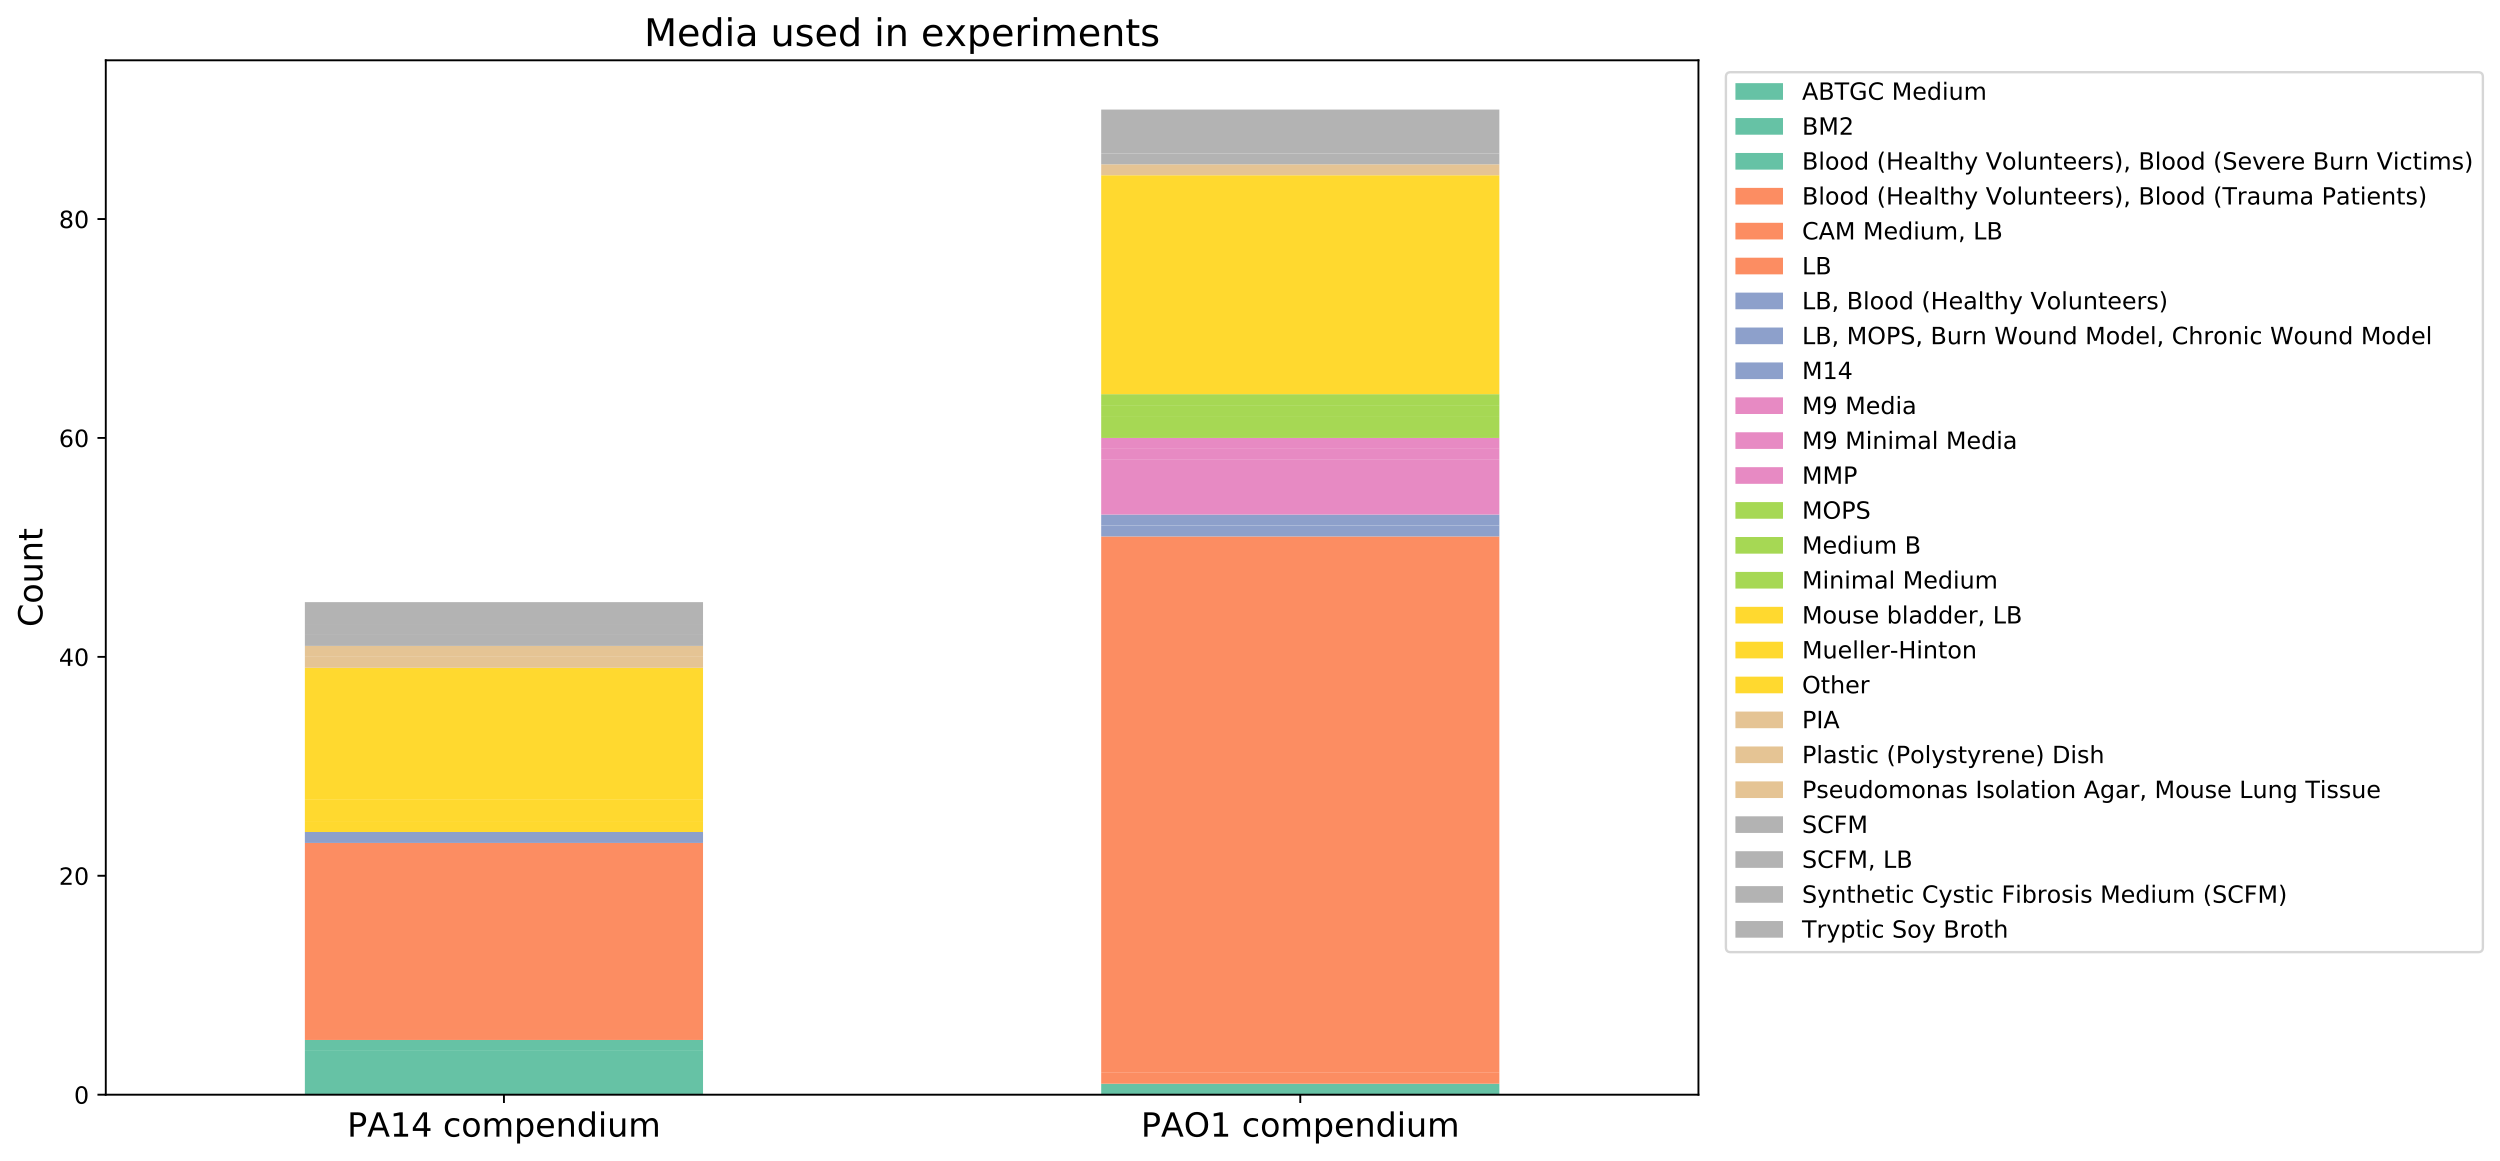 <?xml version="1.0" encoding="utf-8" standalone="no"?>
<!DOCTYPE svg PUBLIC "-//W3C//DTD SVG 1.1//EN"
  "http://www.w3.org/Graphics/SVG/1.1/DTD/svg11.dtd">
<!-- Created with matplotlib (https://matplotlib.org/) -->
<svg height="487.987pt" version="1.1" viewBox="0 0 1051.074 487.987" width="1051.074pt" xmlns="http://www.w3.org/2000/svg" xmlns:xlink="http://www.w3.org/1999/xlink">
 <defs>
  <style type="text/css">
*{stroke-linecap:butt;stroke-linejoin:round;}
  </style>
 </defs>
 <g id="figure_1">
  <g id="patch_1">
   <path d="M -0 487.987
L 1051.074 487.987
L 1051.074 0
L -0 0
z
" style="fill:#ffffff;"/>
  </g>
  <g id="axes_1">
   <g id="patch_2">
    <path d="M 44.474 460.238
L 714.074 460.238
L 714.074 25.358
L 44.474 25.358
z
" style="fill:#ffffff;"/>
   </g>
   <g id="patch_3">
    <path clip-path="url(#p0b8f4cb88e)" d="M 128.174 460.238
L 295.574 460.238
L 295.574 460.238
L 128.174 460.238
z
" style="fill:#66c2a5;"/>
   </g>
   <g id="patch_4">
    <path clip-path="url(#p0b8f4cb88e)" d="M 462.974 460.238
L 630.374 460.238
L 630.374 455.636
L 462.974 455.636
z
" style="fill:#66c2a5;"/>
   </g>
   <g id="patch_5">
    <path clip-path="url(#p0b8f4cb88e)" d="M 128.174 460.238
L 295.574 460.238
L 295.574 441.83
L 128.174 441.83
z
" style="fill:#66c2a5;"/>
   </g>
   <g id="patch_6">
    <path clip-path="url(#p0b8f4cb88e)" d="M 462.974 460.238
L 630.374 460.238
L 630.374 460.238
L 462.974 460.238
z
" style="fill:#66c2a5;"/>
   </g>
   <g id="patch_7">
    <path clip-path="url(#p0b8f4cb88e)" d="M 128.174 441.83
L 295.574 441.83
L 295.574 437.228
L 128.174 437.228
z
" style="fill:#66c2a5;"/>
   </g>
   <g id="patch_8">
    <path clip-path="url(#p0b8f4cb88e)" d="M 462.974 460.238
L 630.374 460.238
L 630.374 460.238
L 462.974 460.238
z
" style="fill:#66c2a5;"/>
   </g>
   <g id="patch_9">
    <path clip-path="url(#p0b8f4cb88e)" d="M 128.174 437.228
L 295.574 437.228
L 295.574 432.626
L 128.174 432.626
z
" style="fill:#fc8d62;"/>
   </g>
   <g id="patch_10">
    <path clip-path="url(#p0b8f4cb88e)" d="M 462.974 460.238
L 630.374 460.238
L 630.374 460.238
L 462.974 460.238
z
" style="fill:#fc8d62;"/>
   </g>
   <g id="patch_11">
    <path clip-path="url(#p0b8f4cb88e)" d="M 128.174 460.238
L 295.574 460.238
L 295.574 460.238
L 128.174 460.238
z
" style="fill:#fc8d62;"/>
   </g>
   <g id="patch_12">
    <path clip-path="url(#p0b8f4cb88e)" d="M 462.974 455.636
L 630.374 455.636
L 630.374 451.034
L 462.974 451.034
z
" style="fill:#fc8d62;"/>
   </g>
   <g id="patch_13">
    <path clip-path="url(#p0b8f4cb88e)" d="M 128.174 432.626
L 295.574 432.626
L 295.574 354.394
L 128.174 354.394
z
" style="fill:#fc8d62;"/>
   </g>
   <g id="patch_14">
    <path clip-path="url(#p0b8f4cb88e)" d="M 462.974 451.034
L 630.374 451.034
L 630.374 225.54
L 462.974 225.54
z
" style="fill:#fc8d62;"/>
   </g>
   <g id="patch_15">
    <path clip-path="url(#p0b8f4cb88e)" d="M 128.174 460.238
L 295.574 460.238
L 295.574 460.238
L 128.174 460.238
z
" style="fill:#8da0cb;"/>
   </g>
   <g id="patch_16">
    <path clip-path="url(#p0b8f4cb88e)" d="M 462.974 225.54
L 630.374 225.54
L 630.374 220.938
L 462.974 220.938
z
" style="fill:#8da0cb;"/>
   </g>
   <g id="patch_17">
    <path clip-path="url(#p0b8f4cb88e)" d="M 128.174 460.238
L 295.574 460.238
L 295.574 460.238
L 128.174 460.238
z
" style="fill:#8da0cb;"/>
   </g>
   <g id="patch_18">
    <path clip-path="url(#p0b8f4cb88e)" d="M 462.974 220.938
L 630.374 220.938
L 630.374 216.337
L 462.974 216.337
z
" style="fill:#8da0cb;"/>
   </g>
   <g id="patch_19">
    <path clip-path="url(#p0b8f4cb88e)" d="M 128.174 354.394
L 295.574 354.394
L 295.574 349.792
L 128.174 349.792
z
" style="fill:#8da0cb;"/>
   </g>
   <g id="patch_20">
    <path clip-path="url(#p0b8f4cb88e)" d="M 462.974 460.238
L 630.374 460.238
L 630.374 460.238
L 462.974 460.238
z
" style="fill:#8da0cb;"/>
   </g>
   <g id="patch_21">
    <path clip-path="url(#p0b8f4cb88e)" d="M 128.174 460.238
L 295.574 460.238
L 295.574 460.238
L 128.174 460.238
z
" style="fill:#e78ac3;"/>
   </g>
   <g id="patch_22">
    <path clip-path="url(#p0b8f4cb88e)" d="M 462.974 216.337
L 630.374 216.337
L 630.374 193.327
L 462.974 193.327
z
" style="fill:#e78ac3;"/>
   </g>
   <g id="patch_23">
    <path clip-path="url(#p0b8f4cb88e)" d="M 128.174 460.238
L 295.574 460.238
L 295.574 460.238
L 128.174 460.238
z
" style="fill:#e78ac3;"/>
   </g>
   <g id="patch_24">
    <path clip-path="url(#p0b8f4cb88e)" d="M 462.974 193.327
L 630.374 193.327
L 630.374 188.725
L 462.974 188.725
z
" style="fill:#e78ac3;"/>
   </g>
   <g id="patch_25">
    <path clip-path="url(#p0b8f4cb88e)" d="M 128.174 460.238
L 295.574 460.238
L 295.574 460.238
L 128.174 460.238
z
" style="fill:#e78ac3;"/>
   </g>
   <g id="patch_26">
    <path clip-path="url(#p0b8f4cb88e)" d="M 462.974 188.725
L 630.374 188.725
L 630.374 184.123
L 462.974 184.123
z
" style="fill:#e78ac3;"/>
   </g>
   <g id="patch_27">
    <path clip-path="url(#p0b8f4cb88e)" d="M 128.174 460.238
L 295.574 460.238
L 295.574 460.238
L 128.174 460.238
z
" style="fill:#a6d854;"/>
   </g>
   <g id="patch_28">
    <path clip-path="url(#p0b8f4cb88e)" d="M 462.974 184.123
L 630.374 184.123
L 630.374 174.919
L 462.974 174.919
z
" style="fill:#a6d854;"/>
   </g>
   <g id="patch_29">
    <path clip-path="url(#p0b8f4cb88e)" d="M 128.174 460.238
L 295.574 460.238
L 295.574 460.238
L 128.174 460.238
z
" style="fill:#a6d854;"/>
   </g>
   <g id="patch_30">
    <path clip-path="url(#p0b8f4cb88e)" d="M 462.974 174.919
L 630.374 174.919
L 630.374 170.317
L 462.974 170.317
z
" style="fill:#a6d854;"/>
   </g>
   <g id="patch_31">
    <path clip-path="url(#p0b8f4cb88e)" d="M 128.174 460.238
L 295.574 460.238
L 295.574 460.238
L 128.174 460.238
z
" style="fill:#a6d854;"/>
   </g>
   <g id="patch_32">
    <path clip-path="url(#p0b8f4cb88e)" d="M 462.974 170.317
L 630.374 170.317
L 630.374 165.716
L 462.974 165.716
z
" style="fill:#a6d854;"/>
   </g>
   <g id="patch_33">
    <path clip-path="url(#p0b8f4cb88e)" d="M 128.174 349.792
L 295.574 349.792
L 295.574 345.19
L 128.174 345.19
z
" style="fill:#ffd92f;"/>
   </g>
   <g id="patch_34">
    <path clip-path="url(#p0b8f4cb88e)" d="M 462.974 460.238
L 630.374 460.238
L 630.374 460.238
L 462.974 460.238
z
" style="fill:#ffd92f;"/>
   </g>
   <g id="patch_35">
    <path clip-path="url(#p0b8f4cb88e)" d="M 128.174 345.19
L 295.574 345.19
L 295.574 335.986
L 128.174 335.986
z
" style="fill:#ffd92f;"/>
   </g>
   <g id="patch_36">
    <path clip-path="url(#p0b8f4cb88e)" d="M 462.974 460.238
L 630.374 460.238
L 630.374 460.238
L 462.974 460.238
z
" style="fill:#ffd92f;"/>
   </g>
   <g id="patch_37">
    <path clip-path="url(#p0b8f4cb88e)" d="M 128.174 335.986
L 295.574 335.986
L 295.574 280.763
L 128.174 280.763
z
" style="fill:#ffd92f;"/>
   </g>
   <g id="patch_38">
    <path clip-path="url(#p0b8f4cb88e)" d="M 462.974 165.716
L 630.374 165.716
L 630.374 73.677
L 462.974 73.677
z
" style="fill:#ffd92f;"/>
   </g>
   <g id="patch_39">
    <path clip-path="url(#p0b8f4cb88e)" d="M 128.174 280.763
L 295.574 280.763
L 295.574 276.161
L 128.174 276.161
z
" style="fill:#e5c494;"/>
   </g>
   <g id="patch_40">
    <path clip-path="url(#p0b8f4cb88e)" d="M 462.974 460.238
L 630.374 460.238
L 630.374 460.238
L 462.974 460.238
z
" style="fill:#e5c494;"/>
   </g>
   <g id="patch_41">
    <path clip-path="url(#p0b8f4cb88e)" d="M 128.174 276.161
L 295.574 276.161
L 295.574 271.559
L 128.174 271.559
z
" style="fill:#e5c494;"/>
   </g>
   <g id="patch_42">
    <path clip-path="url(#p0b8f4cb88e)" d="M 462.974 460.238
L 630.374 460.238
L 630.374 460.238
L 462.974 460.238
z
" style="fill:#e5c494;"/>
   </g>
   <g id="patch_43">
    <path clip-path="url(#p0b8f4cb88e)" d="M 128.174 460.238
L 295.574 460.238
L 295.574 460.238
L 128.174 460.238
z
" style="fill:#e5c494;"/>
   </g>
   <g id="patch_44">
    <path clip-path="url(#p0b8f4cb88e)" d="M 462.974 73.677
L 630.374 73.677
L 630.374 69.076
L 462.974 69.076
z
" style="fill:#e5c494;"/>
   </g>
   <g id="patch_45">
    <path clip-path="url(#p0b8f4cb88e)" d="M 128.174 271.559
L 295.574 271.559
L 295.574 266.957
L 128.174 266.957
z
" style="fill:#b3b3b3;"/>
   </g>
   <g id="patch_46">
    <path clip-path="url(#p0b8f4cb88e)" d="M 462.974 460.238
L 630.374 460.238
L 630.374 460.238
L 462.974 460.238
z
" style="fill:#b3b3b3;"/>
   </g>
   <g id="patch_47">
    <path clip-path="url(#p0b8f4cb88e)" d="M 128.174 460.238
L 295.574 460.238
L 295.574 460.238
L 128.174 460.238
z
" style="fill:#b3b3b3;"/>
   </g>
   <g id="patch_48">
    <path clip-path="url(#p0b8f4cb88e)" d="M 462.974 69.076
L 630.374 69.076
L 630.374 64.474
L 462.974 64.474
z
" style="fill:#b3b3b3;"/>
   </g>
   <g id="patch_49">
    <path clip-path="url(#p0b8f4cb88e)" d="M 128.174 266.957
L 295.574 266.957
L 295.574 262.356
L 128.174 262.356
z
" style="fill:#b3b3b3;"/>
   </g>
   <g id="patch_50">
    <path clip-path="url(#p0b8f4cb88e)" d="M 462.974 460.238
L 630.374 460.238
L 630.374 460.238
L 462.974 460.238
z
" style="fill:#b3b3b3;"/>
   </g>
   <g id="patch_51">
    <path clip-path="url(#p0b8f4cb88e)" d="M 128.174 262.356
L 295.574 262.356
L 295.574 253.152
L 128.174 253.152
z
" style="fill:#b3b3b3;"/>
   </g>
   <g id="patch_52">
    <path clip-path="url(#p0b8f4cb88e)" d="M 462.974 64.474
L 630.374 64.474
L 630.374 46.066
L 462.974 46.066
z
" style="fill:#b3b3b3;"/>
   </g>
   <g id="matplotlib.axis_1">
    <g id="xtick_1">
     <g id="line2d_1">
      <defs>
       <path d="M 0 0
L 0 3.5
" id="mee888f58b0" style="stroke:#000000;stroke-width:0.8;"/>
      </defs>
      <g>
       <use style="stroke:#000000;stroke-width:0.8;" x="211.874" xlink:href="#mee888f58b0" y="460.238"/>
      </g>
     </g>
     <g id="text_1">
      <!-- PA14 compendium -->
      <defs>
       <path d="M 19.672 64.797
L 19.672 37.406
L 32.078 37.406
Q 38.969 37.406 42.719 40.969
Q 46.484 44.531 46.484 51.125
Q 46.484 57.672 42.719 61.234
Q 38.969 64.797 32.078 64.797
z
M 9.812 72.906
L 32.078 72.906
Q 44.344 72.906 50.609 67.359
Q 56.891 61.812 56.891 51.125
Q 56.891 40.328 50.609 34.812
Q 44.344 29.297 32.078 29.297
L 19.672 29.297
L 19.672 0
L 9.812 0
z
" id="DejaVuSans-80"/>
       <path d="M 34.188 63.188
L 20.797 26.906
L 47.609 26.906
z
M 28.609 72.906
L 39.797 72.906
L 67.578 0
L 57.328 0
L 50.688 18.703
L 17.828 18.703
L 11.188 0
L 0.781 0
z
" id="DejaVuSans-65"/>
       <path d="M 12.406 8.297
L 28.516 8.297
L 28.516 63.922
L 10.984 60.406
L 10.984 69.391
L 28.422 72.906
L 38.281 72.906
L 38.281 8.297
L 54.391 8.297
L 54.391 0
L 12.406 0
z
" id="DejaVuSans-49"/>
       <path d="M 37.797 64.312
L 12.891 25.391
L 37.797 25.391
z
M 35.203 72.906
L 47.609 72.906
L 47.609 25.391
L 58.016 25.391
L 58.016 17.188
L 47.609 17.188
L 47.609 0
L 37.797 0
L 37.797 17.188
L 4.891 17.188
L 4.891 26.703
z
" id="DejaVuSans-52"/>
       <path id="DejaVuSans-32"/>
       <path d="M 48.781 52.594
L 48.781 44.188
Q 44.969 46.297 41.141 47.344
Q 37.312 48.391 33.406 48.391
Q 24.656 48.391 19.812 42.844
Q 14.984 37.312 14.984 27.297
Q 14.984 17.281 19.812 11.734
Q 24.656 6.203 33.406 6.203
Q 37.312 6.203 41.141 7.25
Q 44.969 8.297 48.781 10.406
L 48.781 2.094
Q 45.016 0.344 40.984 -0.531
Q 36.969 -1.422 32.422 -1.422
Q 20.062 -1.422 12.781 6.344
Q 5.516 14.109 5.516 27.297
Q 5.516 40.672 12.859 48.328
Q 20.219 56 33.016 56
Q 37.156 56 41.109 55.141
Q 45.062 54.297 48.781 52.594
z
" id="DejaVuSans-99"/>
       <path d="M 30.609 48.391
Q 23.391 48.391 19.188 42.75
Q 14.984 37.109 14.984 27.297
Q 14.984 17.484 19.156 11.844
Q 23.344 6.203 30.609 6.203
Q 37.797 6.203 41.984 11.859
Q 46.188 17.531 46.188 27.297
Q 46.188 37.016 41.984 42.703
Q 37.797 48.391 30.609 48.391
z
M 30.609 56
Q 42.328 56 49.016 48.375
Q 55.719 40.766 55.719 27.297
Q 55.719 13.875 49.016 6.219
Q 42.328 -1.422 30.609 -1.422
Q 18.844 -1.422 12.172 6.219
Q 5.516 13.875 5.516 27.297
Q 5.516 40.766 12.172 48.375
Q 18.844 56 30.609 56
z
" id="DejaVuSans-111"/>
       <path d="M 52 44.188
Q 55.375 50.25 60.062 53.125
Q 64.75 56 71.094 56
Q 79.641 56 84.281 50.016
Q 88.922 44.047 88.922 33.016
L 88.922 0
L 79.891 0
L 79.891 32.719
Q 79.891 40.578 77.094 44.375
Q 74.312 48.188 68.609 48.188
Q 61.625 48.188 57.562 43.547
Q 53.516 38.922 53.516 30.906
L 53.516 0
L 44.484 0
L 44.484 32.719
Q 44.484 40.625 41.703 44.406
Q 38.922 48.188 33.109 48.188
Q 26.219 48.188 22.156 43.531
Q 18.109 38.875 18.109 30.906
L 18.109 0
L 9.078 0
L 9.078 54.688
L 18.109 54.688
L 18.109 46.188
Q 21.188 51.219 25.484 53.609
Q 29.781 56 35.688 56
Q 41.656 56 45.828 52.969
Q 50 49.953 52 44.188
z
" id="DejaVuSans-109"/>
       <path d="M 18.109 8.203
L 18.109 -20.797
L 9.078 -20.797
L 9.078 54.688
L 18.109 54.688
L 18.109 46.391
Q 20.953 51.266 25.266 53.625
Q 29.594 56 35.594 56
Q 45.562 56 51.781 48.094
Q 58.016 40.188 58.016 27.297
Q 58.016 14.406 51.781 6.484
Q 45.562 -1.422 35.594 -1.422
Q 29.594 -1.422 25.266 0.953
Q 20.953 3.328 18.109 8.203
z
M 48.688 27.297
Q 48.688 37.203 44.609 42.844
Q 40.531 48.484 33.406 48.484
Q 26.266 48.484 22.188 42.844
Q 18.109 37.203 18.109 27.297
Q 18.109 17.391 22.188 11.75
Q 26.266 6.109 33.406 6.109
Q 40.531 6.109 44.609 11.75
Q 48.688 17.391 48.688 27.297
z
" id="DejaVuSans-112"/>
       <path d="M 56.203 29.594
L 56.203 25.203
L 14.891 25.203
Q 15.484 15.922 20.484 11.062
Q 25.484 6.203 34.422 6.203
Q 39.594 6.203 44.453 7.469
Q 49.312 8.734 54.109 11.281
L 54.109 2.781
Q 49.266 0.734 44.188 -0.344
Q 39.109 -1.422 33.891 -1.422
Q 20.797 -1.422 13.156 6.188
Q 5.516 13.812 5.516 26.812
Q 5.516 40.234 12.766 48.109
Q 20.016 56 32.328 56
Q 43.359 56 49.781 48.891
Q 56.203 41.797 56.203 29.594
z
M 47.219 32.234
Q 47.125 39.594 43.094 43.984
Q 39.062 48.391 32.422 48.391
Q 24.906 48.391 20.391 44.141
Q 15.875 39.891 15.188 32.172
z
" id="DejaVuSans-101"/>
       <path d="M 54.891 33.016
L 54.891 0
L 45.906 0
L 45.906 32.719
Q 45.906 40.484 42.875 44.328
Q 39.844 48.188 33.797 48.188
Q 26.516 48.188 22.312 43.547
Q 18.109 38.922 18.109 30.906
L 18.109 0
L 9.078 0
L 9.078 54.688
L 18.109 54.688
L 18.109 46.188
Q 21.344 51.125 25.703 53.562
Q 30.078 56 35.797 56
Q 45.219 56 50.047 50.172
Q 54.891 44.344 54.891 33.016
z
" id="DejaVuSans-110"/>
       <path d="M 45.406 46.391
L 45.406 75.984
L 54.391 75.984
L 54.391 0
L 45.406 0
L 45.406 8.203
Q 42.578 3.328 38.25 0.953
Q 33.938 -1.422 27.875 -1.422
Q 17.969 -1.422 11.734 6.484
Q 5.516 14.406 5.516 27.297
Q 5.516 40.188 11.734 48.094
Q 17.969 56 27.875 56
Q 33.938 56 38.25 53.625
Q 42.578 51.266 45.406 46.391
z
M 14.797 27.297
Q 14.797 17.391 18.875 11.75
Q 22.953 6.109 30.078 6.109
Q 37.203 6.109 41.297 11.75
Q 45.406 17.391 45.406 27.297
Q 45.406 37.203 41.297 42.844
Q 37.203 48.484 30.078 48.484
Q 22.953 48.484 18.875 42.844
Q 14.797 37.203 14.797 27.297
z
" id="DejaVuSans-100"/>
       <path d="M 9.422 54.688
L 18.406 54.688
L 18.406 0
L 9.422 0
z
M 9.422 75.984
L 18.406 75.984
L 18.406 64.594
L 9.422 64.594
z
" id="DejaVuSans-105"/>
       <path d="M 8.5 21.578
L 8.5 54.688
L 17.484 54.688
L 17.484 21.922
Q 17.484 14.156 20.5 10.266
Q 23.531 6.391 29.594 6.391
Q 36.859 6.391 41.078 11.031
Q 45.312 15.672 45.312 23.688
L 45.312 54.688
L 54.297 54.688
L 54.297 0
L 45.312 0
L 45.312 8.406
Q 42.047 3.422 37.719 1
Q 33.406 -1.422 27.688 -1.422
Q 18.266 -1.422 13.375 4.438
Q 8.5 10.297 8.5 21.578
z
M 31.109 56
z
" id="DejaVuSans-117"/>
      </defs>
      <g transform="translate(145.958 477.875)scale(0.14 -0.14)">
       <use xlink:href="#DejaVuSans-80"/>
       <use x="60.209" xlink:href="#DejaVuSans-65"/>
       <use x="128.617" xlink:href="#DejaVuSans-49"/>
       <use x="192.24" xlink:href="#DejaVuSans-52"/>
       <use x="255.863" xlink:href="#DejaVuSans-32"/>
       <use x="287.65" xlink:href="#DejaVuSans-99"/>
       <use x="342.631" xlink:href="#DejaVuSans-111"/>
       <use x="403.812" xlink:href="#DejaVuSans-109"/>
       <use x="501.225" xlink:href="#DejaVuSans-112"/>
       <use x="564.701" xlink:href="#DejaVuSans-101"/>
       <use x="626.225" xlink:href="#DejaVuSans-110"/>
       <use x="689.604" xlink:href="#DejaVuSans-100"/>
       <use x="753.08" xlink:href="#DejaVuSans-105"/>
       <use x="780.863" xlink:href="#DejaVuSans-117"/>
       <use x="844.242" xlink:href="#DejaVuSans-109"/>
      </g>
     </g>
    </g>
    <g id="xtick_2">
     <g id="line2d_2">
      <g>
       <use style="stroke:#000000;stroke-width:0.8;" x="546.674" xlink:href="#mee888f58b0" y="460.238"/>
      </g>
     </g>
     <g id="text_2">
      <!-- PAO1 compendium -->
      <defs>
       <path d="M 39.406 66.219
Q 28.656 66.219 22.328 58.203
Q 16.016 50.203 16.016 36.375
Q 16.016 22.609 22.328 14.594
Q 28.656 6.594 39.406 6.594
Q 50.141 6.594 56.422 14.594
Q 62.703 22.609 62.703 36.375
Q 62.703 50.203 56.422 58.203
Q 50.141 66.219 39.406 66.219
z
M 39.406 74.219
Q 54.734 74.219 63.906 63.938
Q 73.094 53.656 73.094 36.375
Q 73.094 19.141 63.906 8.859
Q 54.734 -1.422 39.406 -1.422
Q 24.031 -1.422 14.812 8.828
Q 5.609 19.094 5.609 36.375
Q 5.609 53.656 14.812 63.938
Q 24.031 74.219 39.406 74.219
z
" id="DejaVuSans-79"/>
      </defs>
      <g transform="translate(479.703 477.875)scale(0.14 -0.14)">
       <use xlink:href="#DejaVuSans-80"/>
       <use x="60.209" xlink:href="#DejaVuSans-65"/>
       <use x="128.602" xlink:href="#DejaVuSans-79"/>
       <use x="207.312" xlink:href="#DejaVuSans-49"/>
       <use x="270.936" xlink:href="#DejaVuSans-32"/>
       <use x="302.723" xlink:href="#DejaVuSans-99"/>
       <use x="357.703" xlink:href="#DejaVuSans-111"/>
       <use x="418.885" xlink:href="#DejaVuSans-109"/>
       <use x="516.297" xlink:href="#DejaVuSans-112"/>
       <use x="579.773" xlink:href="#DejaVuSans-101"/>
       <use x="641.297" xlink:href="#DejaVuSans-110"/>
       <use x="704.676" xlink:href="#DejaVuSans-100"/>
       <use x="768.152" xlink:href="#DejaVuSans-105"/>
       <use x="795.936" xlink:href="#DejaVuSans-117"/>
       <use x="859.314" xlink:href="#DejaVuSans-109"/>
      </g>
     </g>
    </g>
   </g>
   <g id="matplotlib.axis_2">
    <g id="ytick_1">
     <g id="line2d_3">
      <defs>
       <path d="M 0 0
L -3.5 0
" id="m75339f79ff" style="stroke:#000000;stroke-width:0.8;"/>
      </defs>
      <g>
       <use style="stroke:#000000;stroke-width:0.8;" x="44.474" xlink:href="#m75339f79ff" y="460.238"/>
      </g>
     </g>
     <g id="text_3">
      <!-- 0 -->
      <defs>
       <path d="M 31.781 66.406
Q 24.172 66.406 20.328 58.906
Q 16.5 51.422 16.5 36.375
Q 16.5 21.391 20.328 13.891
Q 24.172 6.391 31.781 6.391
Q 39.453 6.391 43.281 13.891
Q 47.125 21.391 47.125 36.375
Q 47.125 51.422 43.281 58.906
Q 39.453 66.406 31.781 66.406
z
M 31.781 74.219
Q 44.047 74.219 50.516 64.516
Q 56.984 54.828 56.984 36.375
Q 56.984 17.969 50.516 8.266
Q 44.047 -1.422 31.781 -1.422
Q 19.531 -1.422 13.062 8.266
Q 6.594 17.969 6.594 36.375
Q 6.594 54.828 13.062 64.516
Q 19.531 74.219 31.781 74.219
z
" id="DejaVuSans-48"/>
      </defs>
      <g transform="translate(31.112 464.037)scale(0.1 -0.1)">
       <use xlink:href="#DejaVuSans-48"/>
      </g>
     </g>
    </g>
    <g id="ytick_2">
     <g id="line2d_4">
      <g>
       <use style="stroke:#000000;stroke-width:0.8;" x="44.474" xlink:href="#m75339f79ff" y="368.199"/>
      </g>
     </g>
     <g id="text_4">
      <!-- 20 -->
      <defs>
       <path d="M 19.188 8.297
L 53.609 8.297
L 53.609 0
L 7.328 0
L 7.328 8.297
Q 12.938 14.109 22.625 23.891
Q 32.328 33.688 34.812 36.531
Q 39.547 41.844 41.422 45.531
Q 43.312 49.219 43.312 52.781
Q 43.312 58.594 39.234 62.25
Q 35.156 65.922 28.609 65.922
Q 23.969 65.922 18.812 64.312
Q 13.672 62.703 7.812 59.422
L 7.812 69.391
Q 13.766 71.781 18.938 73
Q 24.125 74.219 28.422 74.219
Q 39.75 74.219 46.484 68.547
Q 53.219 62.891 53.219 53.422
Q 53.219 48.922 51.531 44.891
Q 49.859 40.875 45.406 35.406
Q 44.188 33.984 37.641 27.219
Q 31.109 20.453 19.188 8.297
z
" id="DejaVuSans-50"/>
      </defs>
      <g transform="translate(24.749 371.999)scale(0.1 -0.1)">
       <use xlink:href="#DejaVuSans-50"/>
       <use x="63.623" xlink:href="#DejaVuSans-48"/>
      </g>
     </g>
    </g>
    <g id="ytick_3">
     <g id="line2d_5">
      <g>
       <use style="stroke:#000000;stroke-width:0.8;" x="44.474" xlink:href="#m75339f79ff" y="276.161"/>
      </g>
     </g>
     <g id="text_5">
      <!-- 40 -->
      <g transform="translate(24.749 279.961)scale(0.1 -0.1)">
       <use xlink:href="#DejaVuSans-52"/>
       <use x="63.623" xlink:href="#DejaVuSans-48"/>
      </g>
     </g>
    </g>
    <g id="ytick_4">
     <g id="line2d_6">
      <g>
       <use style="stroke:#000000;stroke-width:0.8;" x="44.474" xlink:href="#m75339f79ff" y="184.123"/>
      </g>
     </g>
     <g id="text_6">
      <!-- 60 -->
      <defs>
       <path d="M 33.016 40.375
Q 26.375 40.375 22.484 35.828
Q 18.609 31.297 18.609 23.391
Q 18.609 15.531 22.484 10.953
Q 26.375 6.391 33.016 6.391
Q 39.656 6.391 43.531 10.953
Q 47.406 15.531 47.406 23.391
Q 47.406 31.297 43.531 35.828
Q 39.656 40.375 33.016 40.375
z
M 52.594 71.297
L 52.594 62.312
Q 48.875 64.062 45.094 64.984
Q 41.312 65.922 37.594 65.922
Q 27.828 65.922 22.672 59.328
Q 17.531 52.734 16.797 39.406
Q 19.672 43.656 24.016 45.922
Q 28.375 48.188 33.594 48.188
Q 44.578 48.188 50.953 41.516
Q 57.328 34.859 57.328 23.391
Q 57.328 12.156 50.688 5.359
Q 44.047 -1.422 33.016 -1.422
Q 20.359 -1.422 13.672 8.266
Q 6.984 17.969 6.984 36.375
Q 6.984 53.656 15.188 63.938
Q 23.391 74.219 37.203 74.219
Q 40.922 74.219 44.703 73.484
Q 48.484 72.75 52.594 71.297
z
" id="DejaVuSans-54"/>
      </defs>
      <g transform="translate(24.749 187.922)scale(0.1 -0.1)">
       <use xlink:href="#DejaVuSans-54"/>
       <use x="63.623" xlink:href="#DejaVuSans-48"/>
      </g>
     </g>
    </g>
    <g id="ytick_5">
     <g id="line2d_7">
      <g>
       <use style="stroke:#000000;stroke-width:0.8;" x="44.474" xlink:href="#m75339f79ff" y="92.085"/>
      </g>
     </g>
     <g id="text_7">
      <!-- 80 -->
      <defs>
       <path d="M 31.781 34.625
Q 24.75 34.625 20.719 30.859
Q 16.703 27.094 16.703 20.516
Q 16.703 13.922 20.719 10.156
Q 24.75 6.391 31.781 6.391
Q 38.812 6.391 42.859 10.172
Q 46.922 13.969 46.922 20.516
Q 46.922 27.094 42.891 30.859
Q 38.875 34.625 31.781 34.625
z
M 21.922 38.812
Q 15.578 40.375 12.031 44.719
Q 8.5 49.078 8.5 55.328
Q 8.5 64.062 14.719 69.141
Q 20.953 74.219 31.781 74.219
Q 42.672 74.219 48.875 69.141
Q 55.078 64.062 55.078 55.328
Q 55.078 49.078 51.531 44.719
Q 48 40.375 41.703 38.812
Q 48.828 37.156 52.797 32.312
Q 56.781 27.484 56.781 20.516
Q 56.781 9.906 50.312 4.234
Q 43.844 -1.422 31.781 -1.422
Q 19.734 -1.422 13.25 4.234
Q 6.781 9.906 6.781 20.516
Q 6.781 27.484 10.781 32.312
Q 14.797 37.156 21.922 38.812
z
M 18.312 54.391
Q 18.312 48.734 21.844 45.562
Q 25.391 42.391 31.781 42.391
Q 38.141 42.391 41.719 45.562
Q 45.312 48.734 45.312 54.391
Q 45.312 60.062 41.719 63.234
Q 38.141 66.406 31.781 66.406
Q 25.391 66.406 21.844 63.234
Q 18.312 60.062 18.312 54.391
z
" id="DejaVuSans-56"/>
      </defs>
      <g transform="translate(24.749 95.884)scale(0.1 -0.1)">
       <use xlink:href="#DejaVuSans-56"/>
       <use x="63.623" xlink:href="#DejaVuSans-48"/>
      </g>
     </g>
    </g>
    <g id="text_8">
     <!-- Count -->
     <defs>
      <path d="M 64.406 67.281
L 64.406 56.891
Q 59.422 61.531 53.781 63.812
Q 48.141 66.109 41.797 66.109
Q 29.297 66.109 22.656 58.469
Q 16.016 50.828 16.016 36.375
Q 16.016 21.969 22.656 14.328
Q 29.297 6.688 41.797 6.688
Q 48.141 6.688 53.781 8.984
Q 59.422 11.281 64.406 15.922
L 64.406 5.609
Q 59.234 2.094 53.438 0.328
Q 47.656 -1.422 41.219 -1.422
Q 24.656 -1.422 15.125 8.703
Q 5.609 18.844 5.609 36.375
Q 5.609 53.953 15.125 64.078
Q 24.656 74.219 41.219 74.219
Q 47.75 74.219 53.531 72.484
Q 59.328 70.75 64.406 67.281
z
" id="DejaVuSans-67"/>
      <path d="M 18.312 70.219
L 18.312 54.688
L 36.812 54.688
L 36.812 47.703
L 18.312 47.703
L 18.312 18.016
Q 18.312 11.328 20.141 9.422
Q 21.969 7.516 27.594 7.516
L 36.812 7.516
L 36.812 0
L 27.594 0
Q 17.188 0 13.234 3.875
Q 9.281 7.766 9.281 18.016
L 9.281 47.703
L 2.688 47.703
L 2.688 54.688
L 9.281 54.688
L 9.281 70.219
z
" id="DejaVuSans-116"/>
     </defs>
     <g transform="translate(17.838 263.585)rotate(-90)scale(0.14 -0.14)">
      <use xlink:href="#DejaVuSans-67"/>
      <use x="69.824" xlink:href="#DejaVuSans-111"/>
      <use x="131.006" xlink:href="#DejaVuSans-117"/>
      <use x="194.385" xlink:href="#DejaVuSans-110"/>
      <use x="257.764" xlink:href="#DejaVuSans-116"/>
     </g>
    </g>
   </g>
   <g id="patch_53">
    <path d="M 44.474 460.238
L 44.474 25.358
" style="fill:none;stroke:#000000;stroke-linecap:square;stroke-linejoin:miter;stroke-width:0.8;"/>
   </g>
   <g id="patch_54">
    <path d="M 714.074 460.238
L 714.074 25.358
" style="fill:none;stroke:#000000;stroke-linecap:square;stroke-linejoin:miter;stroke-width:0.8;"/>
   </g>
   <g id="patch_55">
    <path d="M 44.474 460.238
L 714.074 460.238
" style="fill:none;stroke:#000000;stroke-linecap:square;stroke-linejoin:miter;stroke-width:0.8;"/>
   </g>
   <g id="patch_56">
    <path d="M 44.474 25.358
L 714.074 25.358
" style="fill:none;stroke:#000000;stroke-linecap:square;stroke-linejoin:miter;stroke-width:0.8;"/>
   </g>
   <g id="text_9">
    <!-- Media used in experiments -->
    <defs>
     <path d="M 9.812 72.906
L 24.516 72.906
L 43.109 23.297
L 61.812 72.906
L 76.516 72.906
L 76.516 0
L 66.891 0
L 66.891 64.016
L 48.094 14.016
L 38.188 14.016
L 19.391 64.016
L 19.391 0
L 9.812 0
z
" id="DejaVuSans-77"/>
     <path d="M 34.281 27.484
Q 23.391 27.484 19.188 25
Q 14.984 22.516 14.984 16.5
Q 14.984 11.719 18.141 8.906
Q 21.297 6.109 26.703 6.109
Q 34.188 6.109 38.703 11.406
Q 43.219 16.703 43.219 25.484
L 43.219 27.484
z
M 52.203 31.203
L 52.203 0
L 43.219 0
L 43.219 8.297
Q 40.141 3.328 35.547 0.953
Q 30.953 -1.422 24.312 -1.422
Q 15.922 -1.422 10.953 3.297
Q 6 8.016 6 15.922
Q 6 25.141 12.172 29.828
Q 18.359 34.516 30.609 34.516
L 43.219 34.516
L 43.219 35.406
Q 43.219 41.609 39.141 45
Q 35.062 48.391 27.688 48.391
Q 23 48.391 18.547 47.266
Q 14.109 46.141 10.016 43.891
L 10.016 52.203
Q 14.938 54.109 19.578 55.047
Q 24.219 56 28.609 56
Q 40.484 56 46.344 49.844
Q 52.203 43.703 52.203 31.203
z
" id="DejaVuSans-97"/>
     <path d="M 44.281 53.078
L 44.281 44.578
Q 40.484 46.531 36.375 47.5
Q 32.281 48.484 27.875 48.484
Q 21.188 48.484 17.844 46.438
Q 14.5 44.391 14.5 40.281
Q 14.5 37.156 16.891 35.375
Q 19.281 33.594 26.516 31.984
L 29.594 31.297
Q 39.156 29.25 43.188 25.516
Q 47.219 21.781 47.219 15.094
Q 47.219 7.469 41.188 3.016
Q 35.156 -1.422 24.609 -1.422
Q 20.219 -1.422 15.453 -0.562
Q 10.688 0.297 5.422 2
L 5.422 11.281
Q 10.406 8.688 15.234 7.391
Q 20.062 6.109 24.812 6.109
Q 31.156 6.109 34.562 8.281
Q 37.984 10.453 37.984 14.406
Q 37.984 18.062 35.516 20.016
Q 33.062 21.969 24.703 23.781
L 21.578 24.516
Q 13.234 26.266 9.516 29.906
Q 5.812 33.547 5.812 39.891
Q 5.812 47.609 11.281 51.797
Q 16.75 56 26.812 56
Q 31.781 56 36.172 55.266
Q 40.578 54.547 44.281 53.078
z
" id="DejaVuSans-115"/>
     <path d="M 54.891 54.688
L 35.109 28.078
L 55.906 0
L 45.312 0
L 29.391 21.484
L 13.484 0
L 2.875 0
L 24.125 28.609
L 4.688 54.688
L 15.281 54.688
L 29.781 35.203
L 44.281 54.688
z
" id="DejaVuSans-120"/>
     <path d="M 41.109 46.297
Q 39.594 47.172 37.812 47.578
Q 36.031 48 33.891 48
Q 26.266 48 22.188 43.047
Q 18.109 38.094 18.109 28.812
L 18.109 0
L 9.078 0
L 9.078 54.688
L 18.109 54.688
L 18.109 46.188
Q 20.953 51.172 25.484 53.578
Q 30.031 56 36.531 56
Q 37.453 56 38.578 55.875
Q 39.703 55.766 41.062 55.516
z
" id="DejaVuSans-114"/>
    </defs>
    <g transform="translate(270.829 19.358)scale(0.16 -0.16)">
     <use xlink:href="#DejaVuSans-77"/>
     <use x="86.279" xlink:href="#DejaVuSans-101"/>
     <use x="147.803" xlink:href="#DejaVuSans-100"/>
     <use x="211.279" xlink:href="#DejaVuSans-105"/>
     <use x="239.062" xlink:href="#DejaVuSans-97"/>
     <use x="300.342" xlink:href="#DejaVuSans-32"/>
     <use x="332.129" xlink:href="#DejaVuSans-117"/>
     <use x="395.508" xlink:href="#DejaVuSans-115"/>
     <use x="447.607" xlink:href="#DejaVuSans-101"/>
     <use x="509.131" xlink:href="#DejaVuSans-100"/>
     <use x="572.607" xlink:href="#DejaVuSans-32"/>
     <use x="604.395" xlink:href="#DejaVuSans-105"/>
     <use x="632.178" xlink:href="#DejaVuSans-110"/>
     <use x="695.557" xlink:href="#DejaVuSans-32"/>
     <use x="727.344" xlink:href="#DejaVuSans-101"/>
     <use x="788.852" xlink:href="#DejaVuSans-120"/>
     <use x="848.031" xlink:href="#DejaVuSans-112"/>
     <use x="911.508" xlink:href="#DejaVuSans-101"/>
     <use x="973.031" xlink:href="#DejaVuSans-114"/>
     <use x="1014.145" xlink:href="#DejaVuSans-105"/>
     <use x="1041.928" xlink:href="#DejaVuSans-109"/>
     <use x="1139.34" xlink:href="#DejaVuSans-101"/>
     <use x="1200.863" xlink:href="#DejaVuSans-110"/>
     <use x="1264.242" xlink:href="#DejaVuSans-116"/>
     <use x="1303.451" xlink:href="#DejaVuSans-115"/>
    </g>
   </g>
   <g id="legend_1">
    <g id="patch_57">
     <path d="M 727.624 400.311
L 1041.874 400.311
Q 1043.874 400.311 1043.874 398.311
L 1043.874 32.358
Q 1043.874 30.358 1041.874 30.358
L 727.624 30.358
Q 725.624 30.358 725.624 32.358
L 725.624 398.311
Q 725.624 400.311 727.624 400.311
z
" style="fill:#ffffff;opacity:0.8;stroke:#cccccc;stroke-linejoin:miter;"/>
    </g>
    <g id="patch_58">
     <path d="M 729.624 41.956
L 749.624 41.956
L 749.624 34.956
L 729.624 34.956
z
" style="fill:#66c2a5;"/>
    </g>
    <g id="text_10">
     <!-- ABTGC Medium -->
     <defs>
      <path d="M 19.672 34.812
L 19.672 8.109
L 35.5 8.109
Q 43.453 8.109 47.281 11.406
Q 51.125 14.703 51.125 21.484
Q 51.125 28.328 47.281 31.562
Q 43.453 34.812 35.5 34.812
z
M 19.672 64.797
L 19.672 42.828
L 34.281 42.828
Q 41.5 42.828 45.031 45.531
Q 48.578 48.25 48.578 53.812
Q 48.578 59.328 45.031 62.062
Q 41.5 64.797 34.281 64.797
z
M 9.812 72.906
L 35.016 72.906
Q 46.297 72.906 52.391 68.219
Q 58.5 63.531 58.5 54.891
Q 58.5 48.188 55.375 44.234
Q 52.25 40.281 46.188 39.312
Q 53.469 37.75 57.5 32.781
Q 61.531 27.828 61.531 20.406
Q 61.531 10.641 54.891 5.312
Q 48.25 0 35.984 0
L 9.812 0
z
" id="DejaVuSans-66"/>
      <path d="M -0.297 72.906
L 61.375 72.906
L 61.375 64.594
L 35.5 64.594
L 35.5 0
L 25.594 0
L 25.594 64.594
L -0.297 64.594
z
" id="DejaVuSans-84"/>
      <path d="M 59.516 10.406
L 59.516 29.984
L 43.406 29.984
L 43.406 38.094
L 69.281 38.094
L 69.281 6.781
Q 63.578 2.734 56.688 0.656
Q 49.812 -1.422 42 -1.422
Q 24.906 -1.422 15.25 8.562
Q 5.609 18.562 5.609 36.375
Q 5.609 54.25 15.25 64.234
Q 24.906 74.219 42 74.219
Q 49.125 74.219 55.547 72.453
Q 61.969 70.703 67.391 67.281
L 67.391 56.781
Q 61.922 61.422 55.766 63.766
Q 49.609 66.109 42.828 66.109
Q 29.438 66.109 22.719 58.641
Q 16.016 51.172 16.016 36.375
Q 16.016 21.625 22.719 14.156
Q 29.438 6.688 42.828 6.688
Q 48.047 6.688 52.141 7.594
Q 56.25 8.5 59.516 10.406
z
" id="DejaVuSans-71"/>
     </defs>
     <g transform="translate(757.624 41.956)scale(0.1 -0.1)">
      <use xlink:href="#DejaVuSans-65"/>
      <use x="68.408" xlink:href="#DejaVuSans-66"/>
      <use x="137.012" xlink:href="#DejaVuSans-84"/>
      <use x="198.096" xlink:href="#DejaVuSans-71"/>
      <use x="275.586" xlink:href="#DejaVuSans-67"/>
      <use x="345.41" xlink:href="#DejaVuSans-32"/>
      <use x="377.197" xlink:href="#DejaVuSans-77"/>
      <use x="463.477" xlink:href="#DejaVuSans-101"/>
      <use x="525" xlink:href="#DejaVuSans-100"/>
      <use x="588.477" xlink:href="#DejaVuSans-105"/>
      <use x="616.26" xlink:href="#DejaVuSans-117"/>
      <use x="679.639" xlink:href="#DejaVuSans-109"/>
     </g>
    </g>
    <g id="patch_59">
     <path d="M 729.624 56.634
L 749.624 56.634
L 749.624 49.634
L 729.624 49.634
z
" style="fill:#66c2a5;"/>
    </g>
    <g id="text_11">
     <!-- BM2 -->
     <g transform="translate(757.624 56.634)scale(0.1 -0.1)">
      <use xlink:href="#DejaVuSans-66"/>
      <use x="68.604" xlink:href="#DejaVuSans-77"/>
      <use x="154.883" xlink:href="#DejaVuSans-50"/>
     </g>
    </g>
    <g id="patch_60">
     <path d="M 729.624 71.312
L 749.624 71.312
L 749.624 64.312
L 729.624 64.312
z
" style="fill:#66c2a5;"/>
    </g>
    <g id="text_12">
     <!-- Blood (Healthy Volunteers), Blood (Severe Burn Victims) -->
     <defs>
      <path d="M 9.422 75.984
L 18.406 75.984
L 18.406 0
L 9.422 0
z
" id="DejaVuSans-108"/>
      <path d="M 31 75.875
Q 24.469 64.656 21.281 53.656
Q 18.109 42.672 18.109 31.391
Q 18.109 20.125 21.312 9.062
Q 24.516 -2 31 -13.188
L 23.188 -13.188
Q 15.875 -1.703 12.234 9.375
Q 8.594 20.453 8.594 31.391
Q 8.594 42.281 12.203 53.312
Q 15.828 64.359 23.188 75.875
z
" id="DejaVuSans-40"/>
      <path d="M 9.812 72.906
L 19.672 72.906
L 19.672 43.016
L 55.516 43.016
L 55.516 72.906
L 65.375 72.906
L 65.375 0
L 55.516 0
L 55.516 34.719
L 19.672 34.719
L 19.672 0
L 9.812 0
z
" id="DejaVuSans-72"/>
      <path d="M 54.891 33.016
L 54.891 0
L 45.906 0
L 45.906 32.719
Q 45.906 40.484 42.875 44.328
Q 39.844 48.188 33.797 48.188
Q 26.516 48.188 22.312 43.547
Q 18.109 38.922 18.109 30.906
L 18.109 0
L 9.078 0
L 9.078 75.984
L 18.109 75.984
L 18.109 46.188
Q 21.344 51.125 25.703 53.562
Q 30.078 56 35.797 56
Q 45.219 56 50.047 50.172
Q 54.891 44.344 54.891 33.016
z
" id="DejaVuSans-104"/>
      <path d="M 32.172 -5.078
Q 28.375 -14.844 24.75 -17.812
Q 21.141 -20.797 15.094 -20.797
L 7.906 -20.797
L 7.906 -13.281
L 13.188 -13.281
Q 16.891 -13.281 18.938 -11.516
Q 21 -9.766 23.484 -3.219
L 25.094 0.875
L 2.984 54.688
L 12.5 54.688
L 29.594 11.922
L 46.688 54.688
L 56.203 54.688
z
" id="DejaVuSans-121"/>
      <path d="M 28.609 0
L 0.781 72.906
L 11.078 72.906
L 34.188 11.531
L 57.328 72.906
L 67.578 72.906
L 39.797 0
z
" id="DejaVuSans-86"/>
      <path d="M 8.016 75.875
L 15.828 75.875
Q 23.141 64.359 26.781 53.312
Q 30.422 42.281 30.422 31.391
Q 30.422 20.453 26.781 9.375
Q 23.141 -1.703 15.828 -13.188
L 8.016 -13.188
Q 14.5 -2 17.703 9.062
Q 20.906 20.125 20.906 31.391
Q 20.906 42.672 17.703 53.656
Q 14.5 64.656 8.016 75.875
z
" id="DejaVuSans-41"/>
      <path d="M 11.719 12.406
L 22.016 12.406
L 22.016 4
L 14.016 -11.625
L 7.719 -11.625
L 11.719 4
z
" id="DejaVuSans-44"/>
      <path d="M 53.516 70.516
L 53.516 60.891
Q 47.906 63.578 42.922 64.891
Q 37.938 66.219 33.297 66.219
Q 25.25 66.219 20.875 63.094
Q 16.5 59.969 16.5 54.203
Q 16.5 49.359 19.406 46.891
Q 22.312 44.438 30.422 42.922
L 36.375 41.703
Q 47.406 39.594 52.656 34.297
Q 57.906 29 57.906 20.125
Q 57.906 9.516 50.797 4.047
Q 43.703 -1.422 29.984 -1.422
Q 24.812 -1.422 18.969 -0.25
Q 13.141 0.922 6.891 3.219
L 6.891 13.375
Q 12.891 10.016 18.656 8.297
Q 24.422 6.594 29.984 6.594
Q 38.422 6.594 43.016 9.906
Q 47.609 13.234 47.609 19.391
Q 47.609 24.75 44.312 27.781
Q 41.016 30.812 33.5 32.328
L 27.484 33.5
Q 16.453 35.688 11.516 40.375
Q 6.594 45.062 6.594 53.422
Q 6.594 63.094 13.406 68.656
Q 20.219 74.219 32.172 74.219
Q 37.312 74.219 42.625 73.281
Q 47.953 72.359 53.516 70.516
z
" id="DejaVuSans-83"/>
      <path d="M 2.984 54.688
L 12.5 54.688
L 29.594 8.797
L 46.688 54.688
L 56.203 54.688
L 35.688 0
L 23.484 0
z
" id="DejaVuSans-118"/>
     </defs>
     <g transform="translate(757.624 71.312)scale(0.1 -0.1)">
      <use xlink:href="#DejaVuSans-66"/>
      <use x="68.604" xlink:href="#DejaVuSans-108"/>
      <use x="96.387" xlink:href="#DejaVuSans-111"/>
      <use x="157.568" xlink:href="#DejaVuSans-111"/>
      <use x="218.75" xlink:href="#DejaVuSans-100"/>
      <use x="282.227" xlink:href="#DejaVuSans-32"/>
      <use x="314.014" xlink:href="#DejaVuSans-40"/>
      <use x="353.027" xlink:href="#DejaVuSans-72"/>
      <use x="428.223" xlink:href="#DejaVuSans-101"/>
      <use x="489.746" xlink:href="#DejaVuSans-97"/>
      <use x="551.025" xlink:href="#DejaVuSans-108"/>
      <use x="578.809" xlink:href="#DejaVuSans-116"/>
      <use x="618.018" xlink:href="#DejaVuSans-104"/>
      <use x="681.396" xlink:href="#DejaVuSans-121"/>
      <use x="740.576" xlink:href="#DejaVuSans-32"/>
      <use x="772.363" xlink:href="#DejaVuSans-86"/>
      <use x="840.662" xlink:href="#DejaVuSans-111"/>
      <use x="901.844" xlink:href="#DejaVuSans-108"/>
      <use x="929.627" xlink:href="#DejaVuSans-117"/>
      <use x="993.006" xlink:href="#DejaVuSans-110"/>
      <use x="1056.385" xlink:href="#DejaVuSans-116"/>
      <use x="1095.594" xlink:href="#DejaVuSans-101"/>
      <use x="1157.117" xlink:href="#DejaVuSans-101"/>
      <use x="1218.641" xlink:href="#DejaVuSans-114"/>
      <use x="1259.754" xlink:href="#DejaVuSans-115"/>
      <use x="1311.854" xlink:href="#DejaVuSans-41"/>
      <use x="1350.867" xlink:href="#DejaVuSans-44"/>
      <use x="1382.654" xlink:href="#DejaVuSans-32"/>
      <use x="1414.441" xlink:href="#DejaVuSans-66"/>
      <use x="1483.045" xlink:href="#DejaVuSans-108"/>
      <use x="1510.828" xlink:href="#DejaVuSans-111"/>
      <use x="1572.01" xlink:href="#DejaVuSans-111"/>
      <use x="1633.191" xlink:href="#DejaVuSans-100"/>
      <use x="1696.668" xlink:href="#DejaVuSans-32"/>
      <use x="1728.455" xlink:href="#DejaVuSans-40"/>
      <use x="1767.469" xlink:href="#DejaVuSans-83"/>
      <use x="1830.945" xlink:href="#DejaVuSans-101"/>
      <use x="1892.469" xlink:href="#DejaVuSans-118"/>
      <use x="1951.648" xlink:href="#DejaVuSans-101"/>
      <use x="2013.172" xlink:href="#DejaVuSans-114"/>
      <use x="2054.254" xlink:href="#DejaVuSans-101"/>
      <use x="2115.777" xlink:href="#DejaVuSans-32"/>
      <use x="2147.564" xlink:href="#DejaVuSans-66"/>
      <use x="2216.168" xlink:href="#DejaVuSans-117"/>
      <use x="2279.547" xlink:href="#DejaVuSans-114"/>
      <use x="2320.645" xlink:href="#DejaVuSans-110"/>
      <use x="2384.023" xlink:href="#DejaVuSans-32"/>
      <use x="2415.811" xlink:href="#DejaVuSans-86"/>
      <use x="2484.188" xlink:href="#DejaVuSans-105"/>
      <use x="2511.971" xlink:href="#DejaVuSans-99"/>
      <use x="2566.951" xlink:href="#DejaVuSans-116"/>
      <use x="2606.16" xlink:href="#DejaVuSans-105"/>
      <use x="2633.943" xlink:href="#DejaVuSans-109"/>
      <use x="2731.355" xlink:href="#DejaVuSans-115"/>
      <use x="2783.455" xlink:href="#DejaVuSans-41"/>
     </g>
    </g>
    <g id="patch_61">
     <path d="M 729.624 85.99
L 749.624 85.99
L 749.624 78.99
L 729.624 78.99
z
" style="fill:#fc8d62;"/>
    </g>
    <g id="text_13">
     <!-- Blood (Healthy Volunteers), Blood (Trauma Patients) -->
     <g transform="translate(757.624 85.99)scale(0.1 -0.1)">
      <use xlink:href="#DejaVuSans-66"/>
      <use x="68.604" xlink:href="#DejaVuSans-108"/>
      <use x="96.387" xlink:href="#DejaVuSans-111"/>
      <use x="157.568" xlink:href="#DejaVuSans-111"/>
      <use x="218.75" xlink:href="#DejaVuSans-100"/>
      <use x="282.227" xlink:href="#DejaVuSans-32"/>
      <use x="314.014" xlink:href="#DejaVuSans-40"/>
      <use x="353.027" xlink:href="#DejaVuSans-72"/>
      <use x="428.223" xlink:href="#DejaVuSans-101"/>
      <use x="489.746" xlink:href="#DejaVuSans-97"/>
      <use x="551.025" xlink:href="#DejaVuSans-108"/>
      <use x="578.809" xlink:href="#DejaVuSans-116"/>
      <use x="618.018" xlink:href="#DejaVuSans-104"/>
      <use x="681.396" xlink:href="#DejaVuSans-121"/>
      <use x="740.576" xlink:href="#DejaVuSans-32"/>
      <use x="772.363" xlink:href="#DejaVuSans-86"/>
      <use x="840.662" xlink:href="#DejaVuSans-111"/>
      <use x="901.844" xlink:href="#DejaVuSans-108"/>
      <use x="929.627" xlink:href="#DejaVuSans-117"/>
      <use x="993.006" xlink:href="#DejaVuSans-110"/>
      <use x="1056.385" xlink:href="#DejaVuSans-116"/>
      <use x="1095.594" xlink:href="#DejaVuSans-101"/>
      <use x="1157.117" xlink:href="#DejaVuSans-101"/>
      <use x="1218.641" xlink:href="#DejaVuSans-114"/>
      <use x="1259.754" xlink:href="#DejaVuSans-115"/>
      <use x="1311.854" xlink:href="#DejaVuSans-41"/>
      <use x="1350.867" xlink:href="#DejaVuSans-44"/>
      <use x="1382.654" xlink:href="#DejaVuSans-32"/>
      <use x="1414.441" xlink:href="#DejaVuSans-66"/>
      <use x="1483.045" xlink:href="#DejaVuSans-108"/>
      <use x="1510.828" xlink:href="#DejaVuSans-111"/>
      <use x="1572.01" xlink:href="#DejaVuSans-111"/>
      <use x="1633.191" xlink:href="#DejaVuSans-100"/>
      <use x="1696.668" xlink:href="#DejaVuSans-32"/>
      <use x="1728.455" xlink:href="#DejaVuSans-40"/>
      <use x="1767.469" xlink:href="#DejaVuSans-84"/>
      <use x="1828.334" xlink:href="#DejaVuSans-114"/>
      <use x="1869.447" xlink:href="#DejaVuSans-97"/>
      <use x="1930.727" xlink:href="#DejaVuSans-117"/>
      <use x="1994.105" xlink:href="#DejaVuSans-109"/>
      <use x="2091.518" xlink:href="#DejaVuSans-97"/>
      <use x="2152.797" xlink:href="#DejaVuSans-32"/>
      <use x="2184.584" xlink:href="#DejaVuSans-80"/>
      <use x="2244.824" xlink:href="#DejaVuSans-97"/>
      <use x="2306.104" xlink:href="#DejaVuSans-116"/>
      <use x="2345.312" xlink:href="#DejaVuSans-105"/>
      <use x="2373.096" xlink:href="#DejaVuSans-101"/>
      <use x="2434.619" xlink:href="#DejaVuSans-110"/>
      <use x="2497.998" xlink:href="#DejaVuSans-116"/>
      <use x="2537.207" xlink:href="#DejaVuSans-115"/>
      <use x="2589.307" xlink:href="#DejaVuSans-41"/>
     </g>
    </g>
    <g id="patch_62">
     <path d="M 729.624 100.668
L 749.624 100.668
L 749.624 93.668
L 729.624 93.668
z
" style="fill:#fc8d62;"/>
    </g>
    <g id="text_14">
     <!-- CAM Medium, LB -->
     <defs>
      <path d="M 9.812 72.906
L 19.672 72.906
L 19.672 8.297
L 55.172 8.297
L 55.172 0
L 9.812 0
z
" id="DejaVuSans-76"/>
     </defs>
     <g transform="translate(757.624 100.668)scale(0.1 -0.1)">
      <use xlink:href="#DejaVuSans-67"/>
      <use x="69.824" xlink:href="#DejaVuSans-65"/>
      <use x="138.232" xlink:href="#DejaVuSans-77"/>
      <use x="224.512" xlink:href="#DejaVuSans-32"/>
      <use x="256.299" xlink:href="#DejaVuSans-77"/>
      <use x="342.578" xlink:href="#DejaVuSans-101"/>
      <use x="404.102" xlink:href="#DejaVuSans-100"/>
      <use x="467.578" xlink:href="#DejaVuSans-105"/>
      <use x="495.361" xlink:href="#DejaVuSans-117"/>
      <use x="558.74" xlink:href="#DejaVuSans-109"/>
      <use x="656.152" xlink:href="#DejaVuSans-44"/>
      <use x="687.939" xlink:href="#DejaVuSans-32"/>
      <use x="719.727" xlink:href="#DejaVuSans-76"/>
      <use x="775.439" xlink:href="#DejaVuSans-66"/>
     </g>
    </g>
    <g id="patch_63">
     <path d="M 729.624 115.347
L 749.624 115.347
L 749.624 108.347
L 729.624 108.347
z
" style="fill:#fc8d62;"/>
    </g>
    <g id="text_15">
     <!-- LB -->
     <g transform="translate(757.624 115.347)scale(0.1 -0.1)">
      <use xlink:href="#DejaVuSans-76"/>
      <use x="55.713" xlink:href="#DejaVuSans-66"/>
     </g>
    </g>
    <g id="patch_64">
     <path d="M 729.624 130.025
L 749.624 130.025
L 749.624 123.025
L 729.624 123.025
z
" style="fill:#8da0cb;"/>
    </g>
    <g id="text_16">
     <!-- LB, Blood (Healthy Volunteers) -->
     <g transform="translate(757.624 130.025)scale(0.1 -0.1)">
      <use xlink:href="#DejaVuSans-76"/>
      <use x="55.713" xlink:href="#DejaVuSans-66"/>
      <use x="124.316" xlink:href="#DejaVuSans-44"/>
      <use x="156.104" xlink:href="#DejaVuSans-32"/>
      <use x="187.891" xlink:href="#DejaVuSans-66"/>
      <use x="256.494" xlink:href="#DejaVuSans-108"/>
      <use x="284.277" xlink:href="#DejaVuSans-111"/>
      <use x="345.459" xlink:href="#DejaVuSans-111"/>
      <use x="406.641" xlink:href="#DejaVuSans-100"/>
      <use x="470.117" xlink:href="#DejaVuSans-32"/>
      <use x="501.904" xlink:href="#DejaVuSans-40"/>
      <use x="540.918" xlink:href="#DejaVuSans-72"/>
      <use x="616.113" xlink:href="#DejaVuSans-101"/>
      <use x="677.637" xlink:href="#DejaVuSans-97"/>
      <use x="738.916" xlink:href="#DejaVuSans-108"/>
      <use x="766.699" xlink:href="#DejaVuSans-116"/>
      <use x="805.908" xlink:href="#DejaVuSans-104"/>
      <use x="869.287" xlink:href="#DejaVuSans-121"/>
      <use x="928.467" xlink:href="#DejaVuSans-32"/>
      <use x="960.254" xlink:href="#DejaVuSans-86"/>
      <use x="1028.553" xlink:href="#DejaVuSans-111"/>
      <use x="1089.734" xlink:href="#DejaVuSans-108"/>
      <use x="1117.518" xlink:href="#DejaVuSans-117"/>
      <use x="1180.896" xlink:href="#DejaVuSans-110"/>
      <use x="1244.275" xlink:href="#DejaVuSans-116"/>
      <use x="1283.484" xlink:href="#DejaVuSans-101"/>
      <use x="1345.008" xlink:href="#DejaVuSans-101"/>
      <use x="1406.531" xlink:href="#DejaVuSans-114"/>
      <use x="1447.645" xlink:href="#DejaVuSans-115"/>
      <use x="1499.744" xlink:href="#DejaVuSans-41"/>
     </g>
    </g>
    <g id="patch_65">
     <path d="M 729.624 144.703
L 749.624 144.703
L 749.624 137.703
L 729.624 137.703
z
" style="fill:#8da0cb;"/>
    </g>
    <g id="text_17">
     <!-- LB, MOPS, Burn Wound Model, Chronic Wound Model -->
     <defs>
      <path d="M 3.328 72.906
L 13.281 72.906
L 28.609 11.281
L 43.891 72.906
L 54.984 72.906
L 70.312 11.281
L 85.594 72.906
L 95.609 72.906
L 77.297 0
L 64.891 0
L 49.516 63.281
L 33.984 0
L 21.578 0
z
" id="DejaVuSans-87"/>
     </defs>
     <g transform="translate(757.624 144.703)scale(0.1 -0.1)">
      <use xlink:href="#DejaVuSans-76"/>
      <use x="55.713" xlink:href="#DejaVuSans-66"/>
      <use x="124.316" xlink:href="#DejaVuSans-44"/>
      <use x="156.104" xlink:href="#DejaVuSans-32"/>
      <use x="187.891" xlink:href="#DejaVuSans-77"/>
      <use x="274.17" xlink:href="#DejaVuSans-79"/>
      <use x="352.881" xlink:href="#DejaVuSans-80"/>
      <use x="413.184" xlink:href="#DejaVuSans-83"/>
      <use x="476.66" xlink:href="#DejaVuSans-44"/>
      <use x="508.447" xlink:href="#DejaVuSans-32"/>
      <use x="540.234" xlink:href="#DejaVuSans-66"/>
      <use x="608.838" xlink:href="#DejaVuSans-117"/>
      <use x="672.217" xlink:href="#DejaVuSans-114"/>
      <use x="713.314" xlink:href="#DejaVuSans-110"/>
      <use x="776.693" xlink:href="#DejaVuSans-32"/>
      <use x="808.48" xlink:href="#DejaVuSans-87"/>
      <use x="907.279" xlink:href="#DejaVuSans-111"/>
      <use x="968.461" xlink:href="#DejaVuSans-117"/>
      <use x="1031.84" xlink:href="#DejaVuSans-110"/>
      <use x="1095.219" xlink:href="#DejaVuSans-100"/>
      <use x="1158.695" xlink:href="#DejaVuSans-32"/>
      <use x="1190.482" xlink:href="#DejaVuSans-77"/>
      <use x="1276.762" xlink:href="#DejaVuSans-111"/>
      <use x="1337.943" xlink:href="#DejaVuSans-100"/>
      <use x="1401.42" xlink:href="#DejaVuSans-101"/>
      <use x="1462.943" xlink:href="#DejaVuSans-108"/>
      <use x="1490.727" xlink:href="#DejaVuSans-44"/>
      <use x="1522.514" xlink:href="#DejaVuSans-32"/>
      <use x="1554.301" xlink:href="#DejaVuSans-67"/>
      <use x="1624.125" xlink:href="#DejaVuSans-104"/>
      <use x="1687.504" xlink:href="#DejaVuSans-114"/>
      <use x="1728.586" xlink:href="#DejaVuSans-111"/>
      <use x="1789.768" xlink:href="#DejaVuSans-110"/>
      <use x="1853.146" xlink:href="#DejaVuSans-105"/>
      <use x="1880.93" xlink:href="#DejaVuSans-99"/>
      <use x="1935.91" xlink:href="#DejaVuSans-32"/>
      <use x="1967.697" xlink:href="#DejaVuSans-87"/>
      <use x="2066.496" xlink:href="#DejaVuSans-111"/>
      <use x="2127.678" xlink:href="#DejaVuSans-117"/>
      <use x="2191.057" xlink:href="#DejaVuSans-110"/>
      <use x="2254.436" xlink:href="#DejaVuSans-100"/>
      <use x="2317.912" xlink:href="#DejaVuSans-32"/>
      <use x="2349.699" xlink:href="#DejaVuSans-77"/>
      <use x="2435.979" xlink:href="#DejaVuSans-111"/>
      <use x="2497.16" xlink:href="#DejaVuSans-100"/>
      <use x="2560.637" xlink:href="#DejaVuSans-101"/>
      <use x="2622.16" xlink:href="#DejaVuSans-108"/>
     </g>
    </g>
    <g id="patch_66">
     <path d="M 729.624 159.381
L 749.624 159.381
L 749.624 152.381
L 729.624 152.381
z
" style="fill:#8da0cb;"/>
    </g>
    <g id="text_18">
     <!-- M14 -->
     <g transform="translate(757.624 159.381)scale(0.1 -0.1)">
      <use xlink:href="#DejaVuSans-77"/>
      <use x="86.279" xlink:href="#DejaVuSans-49"/>
      <use x="149.902" xlink:href="#DejaVuSans-52"/>
     </g>
    </g>
    <g id="patch_67">
     <path d="M 729.624 174.059
L 749.624 174.059
L 749.624 167.059
L 729.624 167.059
z
" style="fill:#e78ac3;"/>
    </g>
    <g id="text_19">
     <!-- M9 Media -->
     <defs>
      <path d="M 10.984 1.516
L 10.984 10.5
Q 14.703 8.734 18.5 7.812
Q 22.312 6.891 25.984 6.891
Q 35.75 6.891 40.891 13.453
Q 46.047 20.016 46.781 33.406
Q 43.953 29.203 39.594 26.953
Q 35.25 24.703 29.984 24.703
Q 19.047 24.703 12.672 31.312
Q 6.297 37.938 6.297 49.422
Q 6.297 60.641 12.938 67.422
Q 19.578 74.219 30.609 74.219
Q 43.266 74.219 49.922 64.516
Q 56.594 54.828 56.594 36.375
Q 56.594 19.141 48.406 8.859
Q 40.234 -1.422 26.422 -1.422
Q 22.703 -1.422 18.891 -0.688
Q 15.094 0.047 10.984 1.516
z
M 30.609 32.422
Q 37.25 32.422 41.125 36.953
Q 45.016 41.5 45.016 49.422
Q 45.016 57.281 41.125 61.844
Q 37.25 66.406 30.609 66.406
Q 23.969 66.406 20.094 61.844
Q 16.219 57.281 16.219 49.422
Q 16.219 41.5 20.094 36.953
Q 23.969 32.422 30.609 32.422
z
" id="DejaVuSans-57"/>
     </defs>
     <g transform="translate(757.624 174.059)scale(0.1 -0.1)">
      <use xlink:href="#DejaVuSans-77"/>
      <use x="86.279" xlink:href="#DejaVuSans-57"/>
      <use x="149.902" xlink:href="#DejaVuSans-32"/>
      <use x="181.689" xlink:href="#DejaVuSans-77"/>
      <use x="267.969" xlink:href="#DejaVuSans-101"/>
      <use x="329.492" xlink:href="#DejaVuSans-100"/>
      <use x="392.969" xlink:href="#DejaVuSans-105"/>
      <use x="420.752" xlink:href="#DejaVuSans-97"/>
     </g>
    </g>
    <g id="patch_68">
     <path d="M 729.624 188.737
L 749.624 188.737
L 749.624 181.737
L 729.624 181.737
z
" style="fill:#e78ac3;"/>
    </g>
    <g id="text_20">
     <!-- M9 Minimal Media -->
     <g transform="translate(757.624 188.737)scale(0.1 -0.1)">
      <use xlink:href="#DejaVuSans-77"/>
      <use x="86.279" xlink:href="#DejaVuSans-57"/>
      <use x="149.902" xlink:href="#DejaVuSans-32"/>
      <use x="181.689" xlink:href="#DejaVuSans-77"/>
      <use x="267.969" xlink:href="#DejaVuSans-105"/>
      <use x="295.752" xlink:href="#DejaVuSans-110"/>
      <use x="359.131" xlink:href="#DejaVuSans-105"/>
      <use x="386.914" xlink:href="#DejaVuSans-109"/>
      <use x="484.326" xlink:href="#DejaVuSans-97"/>
      <use x="545.605" xlink:href="#DejaVuSans-108"/>
      <use x="573.389" xlink:href="#DejaVuSans-32"/>
      <use x="605.176" xlink:href="#DejaVuSans-77"/>
      <use x="691.455" xlink:href="#DejaVuSans-101"/>
      <use x="752.979" xlink:href="#DejaVuSans-100"/>
      <use x="816.455" xlink:href="#DejaVuSans-105"/>
      <use x="844.238" xlink:href="#DejaVuSans-97"/>
     </g>
    </g>
    <g id="patch_69">
     <path d="M 729.624 203.415
L 749.624 203.415
L 749.624 196.415
L 729.624 196.415
z
" style="fill:#e78ac3;"/>
    </g>
    <g id="text_21">
     <!-- MMP -->
     <g transform="translate(757.624 203.415)scale(0.1 -0.1)">
      <use xlink:href="#DejaVuSans-77"/>
      <use x="86.279" xlink:href="#DejaVuSans-77"/>
      <use x="172.559" xlink:href="#DejaVuSans-80"/>
     </g>
    </g>
    <g id="patch_70">
     <path d="M 729.624 218.093
L 749.624 218.093
L 749.624 211.093
L 729.624 211.093
z
" style="fill:#a6d854;"/>
    </g>
    <g id="text_22">
     <!-- MOPS -->
     <g transform="translate(757.624 218.093)scale(0.1 -0.1)">
      <use xlink:href="#DejaVuSans-77"/>
      <use x="86.279" xlink:href="#DejaVuSans-79"/>
      <use x="164.99" xlink:href="#DejaVuSans-80"/>
      <use x="225.293" xlink:href="#DejaVuSans-83"/>
     </g>
    </g>
    <g id="patch_71">
     <path d="M 729.624 232.772
L 749.624 232.772
L 749.624 225.772
L 729.624 225.772
z
" style="fill:#a6d854;"/>
    </g>
    <g id="text_23">
     <!-- Medium B -->
     <g transform="translate(757.624 232.772)scale(0.1 -0.1)">
      <use xlink:href="#DejaVuSans-77"/>
      <use x="86.279" xlink:href="#DejaVuSans-101"/>
      <use x="147.803" xlink:href="#DejaVuSans-100"/>
      <use x="211.279" xlink:href="#DejaVuSans-105"/>
      <use x="239.062" xlink:href="#DejaVuSans-117"/>
      <use x="302.441" xlink:href="#DejaVuSans-109"/>
      <use x="399.854" xlink:href="#DejaVuSans-32"/>
      <use x="431.641" xlink:href="#DejaVuSans-66"/>
     </g>
    </g>
    <g id="patch_72">
     <path d="M 729.624 247.45
L 749.624 247.45
L 749.624 240.45
L 729.624 240.45
z
" style="fill:#a6d854;"/>
    </g>
    <g id="text_24">
     <!-- Minimal Medium -->
     <g transform="translate(757.624 247.45)scale(0.1 -0.1)">
      <use xlink:href="#DejaVuSans-77"/>
      <use x="86.279" xlink:href="#DejaVuSans-105"/>
      <use x="114.062" xlink:href="#DejaVuSans-110"/>
      <use x="177.441" xlink:href="#DejaVuSans-105"/>
      <use x="205.225" xlink:href="#DejaVuSans-109"/>
      <use x="302.637" xlink:href="#DejaVuSans-97"/>
      <use x="363.916" xlink:href="#DejaVuSans-108"/>
      <use x="391.699" xlink:href="#DejaVuSans-32"/>
      <use x="423.486" xlink:href="#DejaVuSans-77"/>
      <use x="509.766" xlink:href="#DejaVuSans-101"/>
      <use x="571.289" xlink:href="#DejaVuSans-100"/>
      <use x="634.766" xlink:href="#DejaVuSans-105"/>
      <use x="662.549" xlink:href="#DejaVuSans-117"/>
      <use x="725.928" xlink:href="#DejaVuSans-109"/>
     </g>
    </g>
    <g id="patch_73">
     <path d="M 729.624 262.128
L 749.624 262.128
L 749.624 255.128
L 729.624 255.128
z
" style="fill:#ffd92f;"/>
    </g>
    <g id="text_25">
     <!-- Mouse bladder, LB -->
     <defs>
      <path d="M 48.688 27.297
Q 48.688 37.203 44.609 42.844
Q 40.531 48.484 33.406 48.484
Q 26.266 48.484 22.188 42.844
Q 18.109 37.203 18.109 27.297
Q 18.109 17.391 22.188 11.75
Q 26.266 6.109 33.406 6.109
Q 40.531 6.109 44.609 11.75
Q 48.688 17.391 48.688 27.297
z
M 18.109 46.391
Q 20.953 51.266 25.266 53.625
Q 29.594 56 35.594 56
Q 45.562 56 51.781 48.094
Q 58.016 40.188 58.016 27.297
Q 58.016 14.406 51.781 6.484
Q 45.562 -1.422 35.594 -1.422
Q 29.594 -1.422 25.266 0.953
Q 20.953 3.328 18.109 8.203
L 18.109 0
L 9.078 0
L 9.078 75.984
L 18.109 75.984
z
" id="DejaVuSans-98"/>
     </defs>
     <g transform="translate(757.624 262.128)scale(0.1 -0.1)">
      <use xlink:href="#DejaVuSans-77"/>
      <use x="86.279" xlink:href="#DejaVuSans-111"/>
      <use x="147.461" xlink:href="#DejaVuSans-117"/>
      <use x="210.84" xlink:href="#DejaVuSans-115"/>
      <use x="262.939" xlink:href="#DejaVuSans-101"/>
      <use x="324.463" xlink:href="#DejaVuSans-32"/>
      <use x="356.25" xlink:href="#DejaVuSans-98"/>
      <use x="419.727" xlink:href="#DejaVuSans-108"/>
      <use x="447.51" xlink:href="#DejaVuSans-97"/>
      <use x="508.789" xlink:href="#DejaVuSans-100"/>
      <use x="572.266" xlink:href="#DejaVuSans-100"/>
      <use x="635.742" xlink:href="#DejaVuSans-101"/>
      <use x="697.266" xlink:href="#DejaVuSans-114"/>
      <use x="738.379" xlink:href="#DejaVuSans-44"/>
      <use x="770.166" xlink:href="#DejaVuSans-32"/>
      <use x="801.953" xlink:href="#DejaVuSans-76"/>
      <use x="857.666" xlink:href="#DejaVuSans-66"/>
     </g>
    </g>
    <g id="patch_74">
     <path d="M 729.624 276.806
L 749.624 276.806
L 749.624 269.806
L 729.624 269.806
z
" style="fill:#ffd92f;"/>
    </g>
    <g id="text_26">
     <!-- Mueller-Hinton  -->
     <defs>
      <path d="M 4.891 31.391
L 31.203 31.391
L 31.203 23.391
L 4.891 23.391
z
" id="DejaVuSans-45"/>
     </defs>
     <g transform="translate(757.624 276.806)scale(0.1 -0.1)">
      <use xlink:href="#DejaVuSans-77"/>
      <use x="86.279" xlink:href="#DejaVuSans-117"/>
      <use x="149.658" xlink:href="#DejaVuSans-101"/>
      <use x="211.182" xlink:href="#DejaVuSans-108"/>
      <use x="238.965" xlink:href="#DejaVuSans-108"/>
      <use x="266.748" xlink:href="#DejaVuSans-101"/>
      <use x="328.271" xlink:href="#DejaVuSans-114"/>
      <use x="369.291" xlink:href="#DejaVuSans-45"/>
      <use x="405.375" xlink:href="#DejaVuSans-72"/>
      <use x="480.57" xlink:href="#DejaVuSans-105"/>
      <use x="508.354" xlink:href="#DejaVuSans-110"/>
      <use x="571.732" xlink:href="#DejaVuSans-116"/>
      <use x="610.941" xlink:href="#DejaVuSans-111"/>
      <use x="672.123" xlink:href="#DejaVuSans-110"/>
      <use x="735.502" xlink:href="#DejaVuSans-32"/>
     </g>
    </g>
    <g id="patch_75">
     <path d="M 729.624 291.484
L 749.624 291.484
L 749.624 284.484
L 729.624 284.484
z
" style="fill:#ffd92f;"/>
    </g>
    <g id="text_27">
     <!-- Other -->
     <g transform="translate(757.624 291.484)scale(0.1 -0.1)">
      <use xlink:href="#DejaVuSans-79"/>
      <use x="78.711" xlink:href="#DejaVuSans-116"/>
      <use x="117.92" xlink:href="#DejaVuSans-104"/>
      <use x="181.299" xlink:href="#DejaVuSans-101"/>
      <use x="242.822" xlink:href="#DejaVuSans-114"/>
     </g>
    </g>
    <g id="patch_76">
     <path d="M 729.624 306.162
L 749.624 306.162
L 749.624 299.162
L 729.624 299.162
z
" style="fill:#e5c494;"/>
    </g>
    <g id="text_28">
     <!-- PIA -->
     <defs>
      <path d="M 9.812 72.906
L 19.672 72.906
L 19.672 0
L 9.812 0
z
" id="DejaVuSans-73"/>
     </defs>
     <g transform="translate(757.624 306.162)scale(0.1 -0.1)">
      <use xlink:href="#DejaVuSans-80"/>
      <use x="60.303" xlink:href="#DejaVuSans-73"/>
      <use x="89.795" xlink:href="#DejaVuSans-65"/>
     </g>
    </g>
    <g id="patch_77">
     <path d="M 729.624 320.84
L 749.624 320.84
L 749.624 313.84
L 729.624 313.84
z
" style="fill:#e5c494;"/>
    </g>
    <g id="text_29">
     <!-- Plastic (Polystyrene) Dish -->
     <defs>
      <path d="M 19.672 64.797
L 19.672 8.109
L 31.594 8.109
Q 46.688 8.109 53.688 14.938
Q 60.688 21.781 60.688 36.531
Q 60.688 51.172 53.688 57.984
Q 46.688 64.797 31.594 64.797
z
M 9.812 72.906
L 30.078 72.906
Q 51.266 72.906 61.172 64.094
Q 71.094 55.281 71.094 36.531
Q 71.094 17.672 61.125 8.828
Q 51.172 0 30.078 0
L 9.812 0
z
" id="DejaVuSans-68"/>
     </defs>
     <g transform="translate(757.624 320.84)scale(0.1 -0.1)">
      <use xlink:href="#DejaVuSans-80"/>
      <use x="60.303" xlink:href="#DejaVuSans-108"/>
      <use x="88.086" xlink:href="#DejaVuSans-97"/>
      <use x="149.365" xlink:href="#DejaVuSans-115"/>
      <use x="201.465" xlink:href="#DejaVuSans-116"/>
      <use x="240.674" xlink:href="#DejaVuSans-105"/>
      <use x="268.457" xlink:href="#DejaVuSans-99"/>
      <use x="323.438" xlink:href="#DejaVuSans-32"/>
      <use x="355.225" xlink:href="#DejaVuSans-40"/>
      <use x="394.238" xlink:href="#DejaVuSans-80"/>
      <use x="454.494" xlink:href="#DejaVuSans-111"/>
      <use x="515.676" xlink:href="#DejaVuSans-108"/>
      <use x="543.459" xlink:href="#DejaVuSans-121"/>
      <use x="602.639" xlink:href="#DejaVuSans-115"/>
      <use x="654.738" xlink:href="#DejaVuSans-116"/>
      <use x="693.947" xlink:href="#DejaVuSans-121"/>
      <use x="753.127" xlink:href="#DejaVuSans-114"/>
      <use x="794.209" xlink:href="#DejaVuSans-101"/>
      <use x="855.732" xlink:href="#DejaVuSans-110"/>
      <use x="919.111" xlink:href="#DejaVuSans-101"/>
      <use x="980.635" xlink:href="#DejaVuSans-41"/>
      <use x="1019.648" xlink:href="#DejaVuSans-32"/>
      <use x="1051.436" xlink:href="#DejaVuSans-68"/>
      <use x="1128.438" xlink:href="#DejaVuSans-105"/>
      <use x="1156.221" xlink:href="#DejaVuSans-115"/>
      <use x="1208.32" xlink:href="#DejaVuSans-104"/>
     </g>
    </g>
    <g id="patch_78">
     <path d="M 729.624 335.518
L 749.624 335.518
L 749.624 328.518
L 729.624 328.518
z
" style="fill:#e5c494;"/>
    </g>
    <g id="text_30">
     <!-- Pseudomonas Isolation Agar, Mouse Lung Tissue -->
     <defs>
      <path d="M 45.406 27.984
Q 45.406 37.75 41.375 43.109
Q 37.359 48.484 30.078 48.484
Q 22.859 48.484 18.828 43.109
Q 14.797 37.75 14.797 27.984
Q 14.797 18.266 18.828 12.891
Q 22.859 7.516 30.078 7.516
Q 37.359 7.516 41.375 12.891
Q 45.406 18.266 45.406 27.984
z
M 54.391 6.781
Q 54.391 -7.172 48.188 -13.984
Q 42 -20.797 29.203 -20.797
Q 24.469 -20.797 20.266 -20.094
Q 16.062 -19.391 12.109 -17.922
L 12.109 -9.188
Q 16.062 -11.328 19.922 -12.344
Q 23.781 -13.375 27.781 -13.375
Q 36.625 -13.375 41.016 -8.766
Q 45.406 -4.156 45.406 5.172
L 45.406 9.625
Q 42.625 4.781 38.281 2.391
Q 33.938 0 27.875 0
Q 17.828 0 11.672 7.656
Q 5.516 15.328 5.516 27.984
Q 5.516 40.672 11.672 48.328
Q 17.828 56 27.875 56
Q 33.938 56 38.281 53.609
Q 42.625 51.219 45.406 46.391
L 45.406 54.688
L 54.391 54.688
z
" id="DejaVuSans-103"/>
     </defs>
     <g transform="translate(757.624 335.518)scale(0.1 -0.1)">
      <use xlink:href="#DejaVuSans-80"/>
      <use x="60.287" xlink:href="#DejaVuSans-115"/>
      <use x="112.387" xlink:href="#DejaVuSans-101"/>
      <use x="173.91" xlink:href="#DejaVuSans-117"/>
      <use x="237.289" xlink:href="#DejaVuSans-100"/>
      <use x="300.766" xlink:href="#DejaVuSans-111"/>
      <use x="361.947" xlink:href="#DejaVuSans-109"/>
      <use x="459.359" xlink:href="#DejaVuSans-111"/>
      <use x="520.541" xlink:href="#DejaVuSans-110"/>
      <use x="583.92" xlink:href="#DejaVuSans-97"/>
      <use x="645.199" xlink:href="#DejaVuSans-115"/>
      <use x="697.299" xlink:href="#DejaVuSans-32"/>
      <use x="729.086" xlink:href="#DejaVuSans-73"/>
      <use x="758.578" xlink:href="#DejaVuSans-115"/>
      <use x="810.678" xlink:href="#DejaVuSans-111"/>
      <use x="871.859" xlink:href="#DejaVuSans-108"/>
      <use x="899.643" xlink:href="#DejaVuSans-97"/>
      <use x="960.922" xlink:href="#DejaVuSans-116"/>
      <use x="1000.131" xlink:href="#DejaVuSans-105"/>
      <use x="1027.914" xlink:href="#DejaVuSans-111"/>
      <use x="1089.096" xlink:href="#DejaVuSans-110"/>
      <use x="1152.475" xlink:href="#DejaVuSans-32"/>
      <use x="1184.262" xlink:href="#DejaVuSans-65"/>
      <use x="1252.67" xlink:href="#DejaVuSans-103"/>
      <use x="1316.146" xlink:href="#DejaVuSans-97"/>
      <use x="1377.426" xlink:href="#DejaVuSans-114"/>
      <use x="1418.539" xlink:href="#DejaVuSans-44"/>
      <use x="1450.326" xlink:href="#DejaVuSans-32"/>
      <use x="1482.113" xlink:href="#DejaVuSans-77"/>
      <use x="1568.393" xlink:href="#DejaVuSans-111"/>
      <use x="1629.574" xlink:href="#DejaVuSans-117"/>
      <use x="1692.953" xlink:href="#DejaVuSans-115"/>
      <use x="1745.053" xlink:href="#DejaVuSans-101"/>
      <use x="1806.576" xlink:href="#DejaVuSans-32"/>
      <use x="1838.363" xlink:href="#DejaVuSans-76"/>
      <use x="1894.061" xlink:href="#DejaVuSans-117"/>
      <use x="1957.439" xlink:href="#DejaVuSans-110"/>
      <use x="2020.818" xlink:href="#DejaVuSans-103"/>
      <use x="2084.295" xlink:href="#DejaVuSans-32"/>
      <use x="2116.082" xlink:href="#DejaVuSans-84"/>
      <use x="2177.119" xlink:href="#DejaVuSans-105"/>
      <use x="2204.902" xlink:href="#DejaVuSans-115"/>
      <use x="2257.002" xlink:href="#DejaVuSans-115"/>
      <use x="2309.102" xlink:href="#DejaVuSans-117"/>
      <use x="2372.48" xlink:href="#DejaVuSans-101"/>
     </g>
    </g>
    <g id="patch_79">
     <path d="M 729.624 350.197
L 749.624 350.197
L 749.624 343.197
L 729.624 343.197
z
" style="fill:#b3b3b3;"/>
    </g>
    <g id="text_31">
     <!-- SCFM -->
     <defs>
      <path d="M 9.812 72.906
L 51.703 72.906
L 51.703 64.594
L 19.672 64.594
L 19.672 43.109
L 48.578 43.109
L 48.578 34.812
L 19.672 34.812
L 19.672 0
L 9.812 0
z
" id="DejaVuSans-70"/>
     </defs>
     <g transform="translate(757.624 350.197)scale(0.1 -0.1)">
      <use xlink:href="#DejaVuSans-83"/>
      <use x="63.477" xlink:href="#DejaVuSans-67"/>
      <use x="133.301" xlink:href="#DejaVuSans-70"/>
      <use x="190.82" xlink:href="#DejaVuSans-77"/>
     </g>
    </g>
    <g id="patch_80">
     <path d="M 729.624 364.875
L 749.624 364.875
L 749.624 357.875
L 729.624 357.875
z
" style="fill:#b3b3b3;"/>
    </g>
    <g id="text_32">
     <!-- SCFM, LB -->
     <g transform="translate(757.624 364.875)scale(0.1 -0.1)">
      <use xlink:href="#DejaVuSans-83"/>
      <use x="63.477" xlink:href="#DejaVuSans-67"/>
      <use x="133.301" xlink:href="#DejaVuSans-70"/>
      <use x="190.82" xlink:href="#DejaVuSans-77"/>
      <use x="277.1" xlink:href="#DejaVuSans-44"/>
      <use x="308.887" xlink:href="#DejaVuSans-32"/>
      <use x="340.674" xlink:href="#DejaVuSans-76"/>
      <use x="396.387" xlink:href="#DejaVuSans-66"/>
     </g>
    </g>
    <g id="patch_81">
     <path d="M 729.624 379.553
L 749.624 379.553
L 749.624 372.553
L 729.624 372.553
z
" style="fill:#b3b3b3;"/>
    </g>
    <g id="text_33">
     <!-- Synthetic Cystic Fibrosis Medium (SCFM)  -->
     <g transform="translate(757.624 379.553)scale(0.1 -0.1)">
      <use xlink:href="#DejaVuSans-83"/>
      <use x="63.477" xlink:href="#DejaVuSans-121"/>
      <use x="122.656" xlink:href="#DejaVuSans-110"/>
      <use x="186.035" xlink:href="#DejaVuSans-116"/>
      <use x="225.244" xlink:href="#DejaVuSans-104"/>
      <use x="288.623" xlink:href="#DejaVuSans-101"/>
      <use x="350.146" xlink:href="#DejaVuSans-116"/>
      <use x="389.355" xlink:href="#DejaVuSans-105"/>
      <use x="417.139" xlink:href="#DejaVuSans-99"/>
      <use x="472.119" xlink:href="#DejaVuSans-32"/>
      <use x="503.906" xlink:href="#DejaVuSans-67"/>
      <use x="573.73" xlink:href="#DejaVuSans-121"/>
      <use x="632.91" xlink:href="#DejaVuSans-115"/>
      <use x="685.01" xlink:href="#DejaVuSans-116"/>
      <use x="724.219" xlink:href="#DejaVuSans-105"/>
      <use x="752.002" xlink:href="#DejaVuSans-99"/>
      <use x="806.982" xlink:href="#DejaVuSans-32"/>
      <use x="838.77" xlink:href="#DejaVuSans-70"/>
      <use x="896.18" xlink:href="#DejaVuSans-105"/>
      <use x="923.963" xlink:href="#DejaVuSans-98"/>
      <use x="987.439" xlink:href="#DejaVuSans-114"/>
      <use x="1028.521" xlink:href="#DejaVuSans-111"/>
      <use x="1089.703" xlink:href="#DejaVuSans-115"/>
      <use x="1141.803" xlink:href="#DejaVuSans-105"/>
      <use x="1169.586" xlink:href="#DejaVuSans-115"/>
      <use x="1221.686" xlink:href="#DejaVuSans-32"/>
      <use x="1253.473" xlink:href="#DejaVuSans-77"/>
      <use x="1339.752" xlink:href="#DejaVuSans-101"/>
      <use x="1401.275" xlink:href="#DejaVuSans-100"/>
      <use x="1464.752" xlink:href="#DejaVuSans-105"/>
      <use x="1492.535" xlink:href="#DejaVuSans-117"/>
      <use x="1555.914" xlink:href="#DejaVuSans-109"/>
      <use x="1653.326" xlink:href="#DejaVuSans-32"/>
      <use x="1685.113" xlink:href="#DejaVuSans-40"/>
      <use x="1724.127" xlink:href="#DejaVuSans-83"/>
      <use x="1787.604" xlink:href="#DejaVuSans-67"/>
      <use x="1857.428" xlink:href="#DejaVuSans-70"/>
      <use x="1914.947" xlink:href="#DejaVuSans-77"/>
      <use x="2001.227" xlink:href="#DejaVuSans-41"/>
      <use x="2040.24" xlink:href="#DejaVuSans-32"/>
     </g>
    </g>
    <g id="patch_82">
     <path d="M 729.624 394.231
L 749.624 394.231
L 749.624 387.231
L 729.624 387.231
z
" style="fill:#b3b3b3;"/>
    </g>
    <g id="text_34">
     <!-- Tryptic Soy Broth -->
     <g transform="translate(757.624 394.231)scale(0.1 -0.1)">
      <use xlink:href="#DejaVuSans-84"/>
      <use x="60.865" xlink:href="#DejaVuSans-114"/>
      <use x="101.979" xlink:href="#DejaVuSans-121"/>
      <use x="161.158" xlink:href="#DejaVuSans-112"/>
      <use x="224.635" xlink:href="#DejaVuSans-116"/>
      <use x="263.844" xlink:href="#DejaVuSans-105"/>
      <use x="291.627" xlink:href="#DejaVuSans-99"/>
      <use x="346.607" xlink:href="#DejaVuSans-32"/>
      <use x="378.395" xlink:href="#DejaVuSans-83"/>
      <use x="441.871" xlink:href="#DejaVuSans-111"/>
      <use x="503.053" xlink:href="#DejaVuSans-121"/>
      <use x="562.232" xlink:href="#DejaVuSans-32"/>
      <use x="594.02" xlink:href="#DejaVuSans-66"/>
      <use x="662.623" xlink:href="#DejaVuSans-114"/>
      <use x="703.705" xlink:href="#DejaVuSans-111"/>
      <use x="764.887" xlink:href="#DejaVuSans-116"/>
      <use x="804.096" xlink:href="#DejaVuSans-104"/>
     </g>
    </g>
   </g>
  </g>
 </g>
 <defs>
  <clipPath id="p0b8f4cb88e">
   <rect height="434.88" width="669.6" x="44.474" y="25.358"/>
  </clipPath>
 </defs>
</svg>
